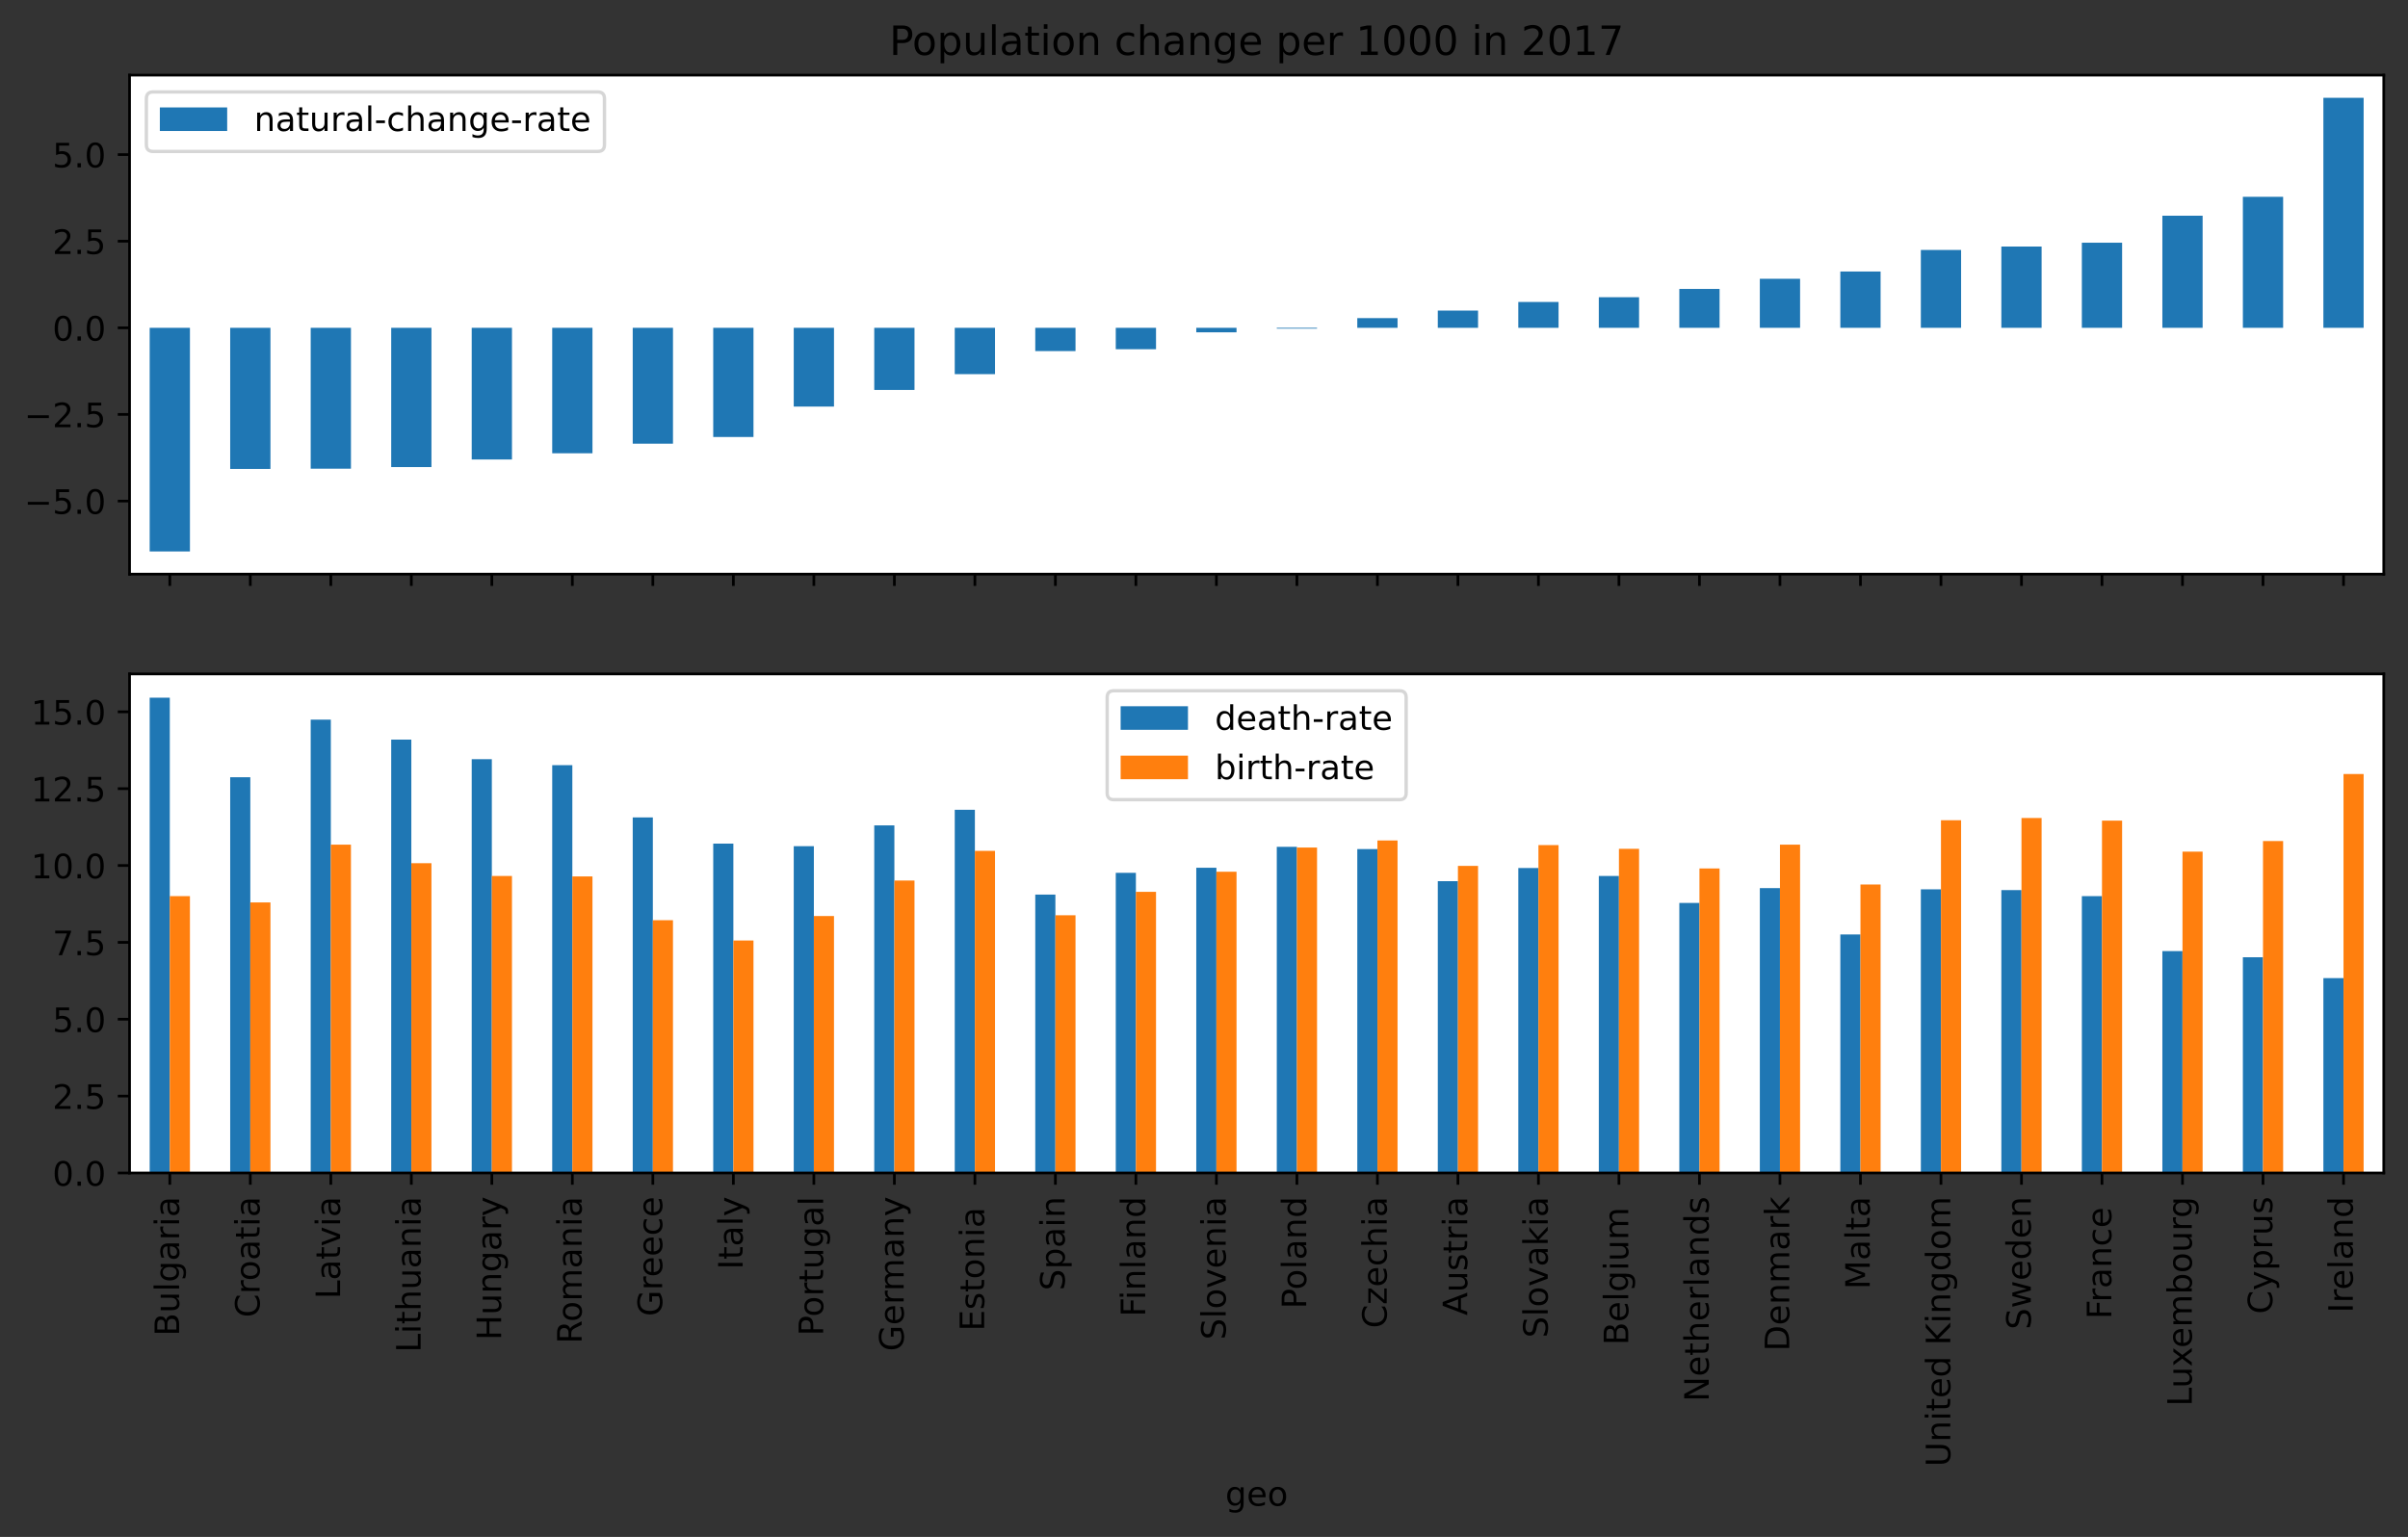 <?xml version="1.0" encoding="utf-8" standalone="no"?>
<!DOCTYPE svg PUBLIC "-//W3C//DTD SVG 1.1//EN"
  "http://www.w3.org/Graphics/SVG/1.1/DTD/svg11.dtd">
<!-- Created with matplotlib (https://matplotlib.org/) -->
<svg height="456.62pt" version="1.1" viewBox="0 0 715.283 456.62" width="715.283pt" xmlns="http://www.w3.org/2000/svg" xmlns:xlink="http://www.w3.org/1999/xlink">
 <rect x="0" y="0" width="715.283" height="456.62" fill="#333333" stroke="none"/>
 <defs>
  <style type="text/css">*{stroke-linecap:butt;stroke-linejoin:round;}</style>
 </defs>
 <g id="figure_1">
  <g id="patch_1">
   <path d="M 0 456.62 
L 715.283 456.62 
L 715.283 -0 
L 0 -0 
z
" style="fill:none;"/>
  </g>
  <g id="axes_1">
   <g id="patch_2">
    <path d="M 38.483 170.573 
L 708.083 170.573 
L 708.083 22.318 
L 38.483 22.318 
z
" style="fill:#ffffff;"/>
   </g>
   <g id="patch_3">
    <path clip-path="url(#p903a6dfa67)" d="M 44.461 97.393 
L 56.419 97.393 
L 56.419 163.834 
L 44.461 163.834 
z
" style="fill:#1f77b4;"/>
   </g>
   <g id="patch_4">
    <path clip-path="url(#p903a6dfa67)" d="M 68.376 97.393 
L 80.333 97.393 
L 80.333 139.324 
L 68.376 139.324 
z
" style="fill:#1f77b4;"/>
   </g>
   <g id="patch_5">
    <path clip-path="url(#p903a6dfa67)" d="M 92.29 97.393 
L 104.247 97.393 
L 104.247 139.249 
L 92.29 139.249 
z
" style="fill:#1f77b4;"/>
   </g>
   <g id="patch_6">
    <path clip-path="url(#p903a6dfa67)" d="M 116.204 97.393 
L 128.161 97.393 
L 128.161 138.767 
L 116.204 138.767 
z
" style="fill:#1f77b4;"/>
   </g>
   <g id="patch_7">
    <path clip-path="url(#p903a6dfa67)" d="M 140.119 97.393 
L 152.076 97.393 
L 152.076 136.512 
L 140.119 136.512 
z
" style="fill:#1f77b4;"/>
   </g>
   <g id="patch_8">
    <path clip-path="url(#p903a6dfa67)" d="M 164.033 97.393 
L 175.99 97.393 
L 175.99 134.665 
L 164.033 134.665 
z
" style="fill:#1f77b4;"/>
   </g>
   <g id="patch_9">
    <path clip-path="url(#p903a6dfa67)" d="M 187.947 97.393 
L 199.904 97.393 
L 199.904 131.816 
L 187.947 131.816 
z
" style="fill:#1f77b4;"/>
   </g>
   <g id="patch_10">
    <path clip-path="url(#p903a6dfa67)" d="M 211.861 97.393 
L 223.819 97.393 
L 223.819 129.83 
L 211.861 129.83 
z
" style="fill:#1f77b4;"/>
   </g>
   <g id="patch_11">
    <path clip-path="url(#p903a6dfa67)" d="M 235.776 97.393 
L 247.733 97.393 
L 247.733 120.791 
L 235.776 120.791 
z
" style="fill:#1f77b4;"/>
   </g>
   <g id="patch_12">
    <path clip-path="url(#p903a6dfa67)" d="M 259.69 97.393 
L 271.647 97.393 
L 271.647 115.856 
L 259.69 115.856 
z
" style="fill:#1f77b4;"/>
   </g>
   <g id="patch_13">
    <path clip-path="url(#p903a6dfa67)" d="M 283.604 97.393 
L 295.561 97.393 
L 295.561 111.157 
L 283.604 111.157 
z
" style="fill:#1f77b4;"/>
   </g>
   <g id="patch_14">
    <path clip-path="url(#p903a6dfa67)" d="M 307.519 97.393 
L 319.476 97.393 
L 319.476 104.307 
L 307.519 104.307 
z
" style="fill:#1f77b4;"/>
   </g>
   <g id="patch_15">
    <path clip-path="url(#p903a6dfa67)" d="M 331.433 97.393 
L 343.39 97.393 
L 343.39 103.755 
L 331.433 103.755 
z
" style="fill:#1f77b4;"/>
   </g>
   <g id="patch_16">
    <path clip-path="url(#p903a6dfa67)" d="M 355.347 97.393 
L 367.304 97.393 
L 367.304 98.729 
L 355.347 98.729 
z
" style="fill:#1f77b4;"/>
   </g>
   <g id="patch_17">
    <path clip-path="url(#p903a6dfa67)" d="M 379.261 97.393 
L 391.219 97.393 
L 391.219 97.629 
L 379.261 97.629 
z
" style="fill:#1f77b4;"/>
   </g>
   <g id="patch_18">
    <path clip-path="url(#p903a6dfa67)" d="M 403.176 97.393 
L 415.133 97.393 
L 415.133 94.511 
L 403.176 94.511 
z
" style="fill:#1f77b4;"/>
   </g>
   <g id="patch_19">
    <path clip-path="url(#p903a6dfa67)" d="M 427.09 97.393 
L 439.047 97.393 
L 439.047 92.274 
L 427.09 92.274 
z
" style="fill:#1f77b4;"/>
   </g>
   <g id="patch_20">
    <path clip-path="url(#p903a6dfa67)" d="M 451.004 97.393 
L 462.961 97.393 
L 462.961 89.713 
L 451.004 89.713 
z
" style="fill:#1f77b4;"/>
   </g>
   <g id="patch_21">
    <path clip-path="url(#p903a6dfa67)" d="M 474.919 97.393 
L 486.876 97.393 
L 486.876 88.303 
L 474.919 88.303 
z
" style="fill:#1f77b4;"/>
   </g>
   <g id="patch_22">
    <path clip-path="url(#p903a6dfa67)" d="M 498.833 97.393 
L 510.79 97.393 
L 510.79 85.839 
L 498.833 85.839 
z
" style="fill:#1f77b4;"/>
   </g>
   <g id="patch_23">
    <path clip-path="url(#p903a6dfa67)" d="M 522.747 97.393 
L 534.704 97.393 
L 534.704 82.824 
L 522.747 82.824 
z
" style="fill:#1f77b4;"/>
   </g>
   <g id="patch_24">
    <path clip-path="url(#p903a6dfa67)" d="M 546.661 97.393 
L 558.619 97.393 
L 558.619 80.665 
L 546.661 80.665 
z
" style="fill:#1f77b4;"/>
   </g>
   <g id="patch_25">
    <path clip-path="url(#p903a6dfa67)" d="M 570.576 97.393 
L 582.533 97.393 
L 582.533 74.262 
L 570.576 74.262 
z
" style="fill:#1f77b4;"/>
   </g>
   <g id="patch_26">
    <path clip-path="url(#p903a6dfa67)" d="M 594.49 97.393 
L 606.447 97.393 
L 606.447 73.248 
L 594.49 73.248 
z
" style="fill:#1f77b4;"/>
   </g>
   <g id="patch_27">
    <path clip-path="url(#p903a6dfa67)" d="M 618.404 97.393 
L 630.361 97.393 
L 630.361 72.107 
L 618.404 72.107 
z
" style="fill:#1f77b4;"/>
   </g>
   <g id="patch_28">
    <path clip-path="url(#p903a6dfa67)" d="M 642.319 97.393 
L 654.276 97.393 
L 654.276 64.088 
L 642.319 64.088 
z
" style="fill:#1f77b4;"/>
   </g>
   <g id="patch_29">
    <path clip-path="url(#p903a6dfa67)" d="M 666.233 97.393 
L 678.19 97.393 
L 678.19 58.471 
L 666.233 58.471 
z
" style="fill:#1f77b4;"/>
   </g>
   <g id="patch_30">
    <path clip-path="url(#p903a6dfa67)" d="M 690.147 97.393 
L 702.104 97.393 
L 702.104 29.057 
L 690.147 29.057 
z
" style="fill:#1f77b4;"/>
   </g>
   <g id="matplotlib.axis_1">
    <g id="xtick_1">
     <g id="line2d_1">
      <defs>
       <path d="M 0 0 
L 0 3.5 
" id="m59dd927ea3" style="stroke:#000000;stroke-width:0.8;"/>
      </defs>
      <g>
       <use style="stroke:#000000;stroke-width:0.8;" x="50.44" xlink:href="#m59dd927ea3" y="170.573"/>
      </g>
     </g>
    </g>
    <g id="xtick_2">
     <g id="line2d_2">
      <g>
       <use style="stroke:#000000;stroke-width:0.8;" x="74.354" xlink:href="#m59dd927ea3" y="170.573"/>
      </g>
     </g>
    </g>
    <g id="xtick_3">
     <g id="line2d_3">
      <g>
       <use style="stroke:#000000;stroke-width:0.8;" x="98.269" xlink:href="#m59dd927ea3" y="170.573"/>
      </g>
     </g>
    </g>
    <g id="xtick_4">
     <g id="line2d_4">
      <g>
       <use style="stroke:#000000;stroke-width:0.8;" x="122.183" xlink:href="#m59dd927ea3" y="170.573"/>
      </g>
     </g>
    </g>
    <g id="xtick_5">
     <g id="line2d_5">
      <g>
       <use style="stroke:#000000;stroke-width:0.8;" x="146.097" xlink:href="#m59dd927ea3" y="170.573"/>
      </g>
     </g>
    </g>
    <g id="xtick_6">
     <g id="line2d_6">
      <g>
       <use style="stroke:#000000;stroke-width:0.8;" x="170.011" xlink:href="#m59dd927ea3" y="170.573"/>
      </g>
     </g>
    </g>
    <g id="xtick_7">
     <g id="line2d_7">
      <g>
       <use style="stroke:#000000;stroke-width:0.8;" x="193.926" xlink:href="#m59dd927ea3" y="170.573"/>
      </g>
     </g>
    </g>
    <g id="xtick_8">
     <g id="line2d_8">
      <g>
       <use style="stroke:#000000;stroke-width:0.8;" x="217.84" xlink:href="#m59dd927ea3" y="170.573"/>
      </g>
     </g>
    </g>
    <g id="xtick_9">
     <g id="line2d_9">
      <g>
       <use style="stroke:#000000;stroke-width:0.8;" x="241.754" xlink:href="#m59dd927ea3" y="170.573"/>
      </g>
     </g>
    </g>
    <g id="xtick_10">
     <g id="line2d_10">
      <g>
       <use style="stroke:#000000;stroke-width:0.8;" x="265.669" xlink:href="#m59dd927ea3" y="170.573"/>
      </g>
     </g>
    </g>
    <g id="xtick_11">
     <g id="line2d_11">
      <g>
       <use style="stroke:#000000;stroke-width:0.8;" x="289.583" xlink:href="#m59dd927ea3" y="170.573"/>
      </g>
     </g>
    </g>
    <g id="xtick_12">
     <g id="line2d_12">
      <g>
       <use style="stroke:#000000;stroke-width:0.8;" x="313.497" xlink:href="#m59dd927ea3" y="170.573"/>
      </g>
     </g>
    </g>
    <g id="xtick_13">
     <g id="line2d_13">
      <g>
       <use style="stroke:#000000;stroke-width:0.8;" x="337.411" xlink:href="#m59dd927ea3" y="170.573"/>
      </g>
     </g>
    </g>
    <g id="xtick_14">
     <g id="line2d_14">
      <g>
       <use style="stroke:#000000;stroke-width:0.8;" x="361.326" xlink:href="#m59dd927ea3" y="170.573"/>
      </g>
     </g>
    </g>
    <g id="xtick_15">
     <g id="line2d_15">
      <g>
       <use style="stroke:#000000;stroke-width:0.8;" x="385.24" xlink:href="#m59dd927ea3" y="170.573"/>
      </g>
     </g>
    </g>
    <g id="xtick_16">
     <g id="line2d_16">
      <g>
       <use style="stroke:#000000;stroke-width:0.8;" x="409.154" xlink:href="#m59dd927ea3" y="170.573"/>
      </g>
     </g>
    </g>
    <g id="xtick_17">
     <g id="line2d_17">
      <g>
       <use style="stroke:#000000;stroke-width:0.8;" x="433.069" xlink:href="#m59dd927ea3" y="170.573"/>
      </g>
     </g>
    </g>
    <g id="xtick_18">
     <g id="line2d_18">
      <g>
       <use style="stroke:#000000;stroke-width:0.8;" x="456.983" xlink:href="#m59dd927ea3" y="170.573"/>
      </g>
     </g>
    </g>
    <g id="xtick_19">
     <g id="line2d_19">
      <g>
       <use style="stroke:#000000;stroke-width:0.8;" x="480.897" xlink:href="#m59dd927ea3" y="170.573"/>
      </g>
     </g>
    </g>
    <g id="xtick_20">
     <g id="line2d_20">
      <g>
       <use style="stroke:#000000;stroke-width:0.8;" x="504.811" xlink:href="#m59dd927ea3" y="170.573"/>
      </g>
     </g>
    </g>
    <g id="xtick_21">
     <g id="line2d_21">
      <g>
       <use style="stroke:#000000;stroke-width:0.8;" x="528.726" xlink:href="#m59dd927ea3" y="170.573"/>
      </g>
     </g>
    </g>
    <g id="xtick_22">
     <g id="line2d_22">
      <g>
       <use style="stroke:#000000;stroke-width:0.8;" x="552.64" xlink:href="#m59dd927ea3" y="170.573"/>
      </g>
     </g>
    </g>
    <g id="xtick_23">
     <g id="line2d_23">
      <g>
       <use style="stroke:#000000;stroke-width:0.8;" x="576.554" xlink:href="#m59dd927ea3" y="170.573"/>
      </g>
     </g>
    </g>
    <g id="xtick_24">
     <g id="line2d_24">
      <g>
       <use style="stroke:#000000;stroke-width:0.8;" x="600.469" xlink:href="#m59dd927ea3" y="170.573"/>
      </g>
     </g>
    </g>
    <g id="xtick_25">
     <g id="line2d_25">
      <g>
       <use style="stroke:#000000;stroke-width:0.8;" x="624.383" xlink:href="#m59dd927ea3" y="170.573"/>
      </g>
     </g>
    </g>
    <g id="xtick_26">
     <g id="line2d_26">
      <g>
       <use style="stroke:#000000;stroke-width:0.8;" x="648.297" xlink:href="#m59dd927ea3" y="170.573"/>
      </g>
     </g>
    </g>
    <g id="xtick_27">
     <g id="line2d_27">
      <g>
       <use style="stroke:#000000;stroke-width:0.8;" x="672.211" xlink:href="#m59dd927ea3" y="170.573"/>
      </g>
     </g>
    </g>
    <g id="xtick_28">
     <g id="line2d_28">
      <g>
       <use style="stroke:#000000;stroke-width:0.8;" x="696.126" xlink:href="#m59dd927ea3" y="170.573"/>
      </g>
     </g>
    </g>
   </g>
   <g id="matplotlib.axis_2">
    <g id="ytick_1">
     <g id="line2d_29">
      <defs>
       <path d="M 0 0 
L -3.5 0 
" id="ma67fb778fc" style="stroke:#000000;stroke-width:0.8;"/>
      </defs>
      <g>
       <use style="stroke:#000000;stroke-width:0.8;" x="38.483" xlink:href="#ma67fb778fc" y="148.865"/>
      </g>
     </g>
     <g id="text_1">
      <!-- −5.0 -->
      <g transform="translate(7.2 152.664)scale(0.1 -0.1)">
       <defs>
        <path d="M 10.594 35.5 
L 73.188 35.5 
L 73.188 27.203 
L 10.594 27.203 
z
" id="DejaVuSans-8722"/>
        <path d="M 10.797 72.906 
L 49.516 72.906 
L 49.516 64.594 
L 19.828 64.594 
L 19.828 46.734 
Q 21.969 47.469 24.109 47.828 
Q 26.266 48.188 28.422 48.188 
Q 40.625 48.188 47.75 41.5 
Q 54.891 34.812 54.891 23.391 
Q 54.891 11.625 47.562 5.094 
Q 40.234 -1.422 26.906 -1.422 
Q 22.312 -1.422 17.547 -0.641 
Q 12.797 0.141 7.719 1.703 
L 7.719 11.625 
Q 12.109 9.234 16.797 8.062 
Q 21.484 6.891 26.703 6.891 
Q 35.156 6.891 40.078 11.328 
Q 45.016 15.766 45.016 23.391 
Q 45.016 31 40.078 35.438 
Q 35.156 39.891 26.703 39.891 
Q 22.75 39.891 18.812 39.016 
Q 14.891 38.141 10.797 36.281 
z
" id="DejaVuSans-53"/>
        <path d="M 10.688 12.406 
L 21 12.406 
L 21 0 
L 10.688 0 
z
" id="DejaVuSans-46"/>
        <path d="M 31.781 66.406 
Q 24.172 66.406 20.328 58.906 
Q 16.5 51.422 16.5 36.375 
Q 16.5 21.391 20.328 13.891 
Q 24.172 6.391 31.781 6.391 
Q 39.453 6.391 43.281 13.891 
Q 47.125 21.391 47.125 36.375 
Q 47.125 51.422 43.281 58.906 
Q 39.453 66.406 31.781 66.406 
z
M 31.781 74.219 
Q 44.047 74.219 50.516 64.516 
Q 56.984 54.828 56.984 36.375 
Q 56.984 17.969 50.516 8.266 
Q 44.047 -1.422 31.781 -1.422 
Q 19.531 -1.422 13.062 8.266 
Q 6.594 17.969 6.594 36.375 
Q 6.594 54.828 13.062 64.516 
Q 19.531 74.219 31.781 74.219 
z
" id="DejaVuSans-48"/>
       </defs>
       <use xlink:href="#DejaVuSans-8722"/>
       <use x="83.789" xlink:href="#DejaVuSans-53"/>
       <use x="147.412" xlink:href="#DejaVuSans-46"/>
       <use x="179.199" xlink:href="#DejaVuSans-48"/>
      </g>
     </g>
    </g>
    <g id="ytick_2">
     <g id="line2d_30">
      <g>
       <use style="stroke:#000000;stroke-width:0.8;" x="38.483" xlink:href="#ma67fb778fc" y="123.129"/>
      </g>
     </g>
     <g id="text_2">
      <!-- −2.5 -->
      <g transform="translate(7.2 126.928)scale(0.1 -0.1)">
       <defs>
        <path d="M 19.188 8.297 
L 53.609 8.297 
L 53.609 0 
L 7.328 0 
L 7.328 8.297 
Q 12.938 14.109 22.625 23.891 
Q 32.328 33.688 34.812 36.531 
Q 39.547 41.844 41.422 45.531 
Q 43.312 49.219 43.312 52.781 
Q 43.312 58.594 39.234 62.25 
Q 35.156 65.922 28.609 65.922 
Q 23.969 65.922 18.812 64.312 
Q 13.672 62.703 7.812 59.422 
L 7.812 69.391 
Q 13.766 71.781 18.938 73 
Q 24.125 74.219 28.422 74.219 
Q 39.75 74.219 46.484 68.547 
Q 53.219 62.891 53.219 53.422 
Q 53.219 48.922 51.531 44.891 
Q 49.859 40.875 45.406 35.406 
Q 44.188 33.984 37.641 27.219 
Q 31.109 20.453 19.188 8.297 
z
" id="DejaVuSans-50"/>
       </defs>
       <use xlink:href="#DejaVuSans-8722"/>
       <use x="83.789" xlink:href="#DejaVuSans-50"/>
       <use x="147.412" xlink:href="#DejaVuSans-46"/>
       <use x="179.199" xlink:href="#DejaVuSans-53"/>
      </g>
     </g>
    </g>
    <g id="ytick_3">
     <g id="line2d_31">
      <g>
       <use style="stroke:#000000;stroke-width:0.8;" x="38.483" xlink:href="#ma67fb778fc" y="97.393"/>
      </g>
     </g>
     <g id="text_3">
      <!-- 0.0 -->
      <g transform="translate(15.58 101.193)scale(0.1 -0.1)">
       <use xlink:href="#DejaVuSans-48"/>
       <use x="63.623" xlink:href="#DejaVuSans-46"/>
       <use x="95.41" xlink:href="#DejaVuSans-48"/>
      </g>
     </g>
    </g>
    <g id="ytick_4">
     <g id="line2d_32">
      <g>
       <use style="stroke:#000000;stroke-width:0.8;" x="38.483" xlink:href="#ma67fb778fc" y="71.658"/>
      </g>
     </g>
     <g id="text_4">
      <!-- 2.5 -->
      <g transform="translate(15.58 75.457)scale(0.1 -0.1)">
       <use xlink:href="#DejaVuSans-50"/>
       <use x="63.623" xlink:href="#DejaVuSans-46"/>
       <use x="95.41" xlink:href="#DejaVuSans-53"/>
      </g>
     </g>
    </g>
    <g id="ytick_5">
     <g id="line2d_33">
      <g>
       <use style="stroke:#000000;stroke-width:0.8;" x="38.483" xlink:href="#ma67fb778fc" y="45.922"/>
      </g>
     </g>
     <g id="text_5">
      <!-- 5.0 -->
      <g transform="translate(15.58 49.721)scale(0.1 -0.1)">
       <use xlink:href="#DejaVuSans-53"/>
       <use x="63.623" xlink:href="#DejaVuSans-46"/>
       <use x="95.41" xlink:href="#DejaVuSans-48"/>
      </g>
     </g>
    </g>
   </g>
   <g id="patch_31">
    <path d="M 38.483 170.573 
L 38.483 22.318 
" style="fill:none;stroke:#000000;stroke-linecap:square;stroke-linejoin:miter;stroke-width:0.8;"/>
   </g>
   <g id="patch_32">
    <path d="M 708.083 170.573 
L 708.083 22.318 
" style="fill:none;stroke:#000000;stroke-linecap:square;stroke-linejoin:miter;stroke-width:0.8;"/>
   </g>
   <g id="patch_33">
    <path d="M 38.483 170.573 
L 708.083 170.573 
" style="fill:none;stroke:#000000;stroke-linecap:square;stroke-linejoin:miter;stroke-width:0.8;"/>
   </g>
   <g id="patch_34">
    <path d="M 38.483 22.318 
L 708.083 22.318 
" style="fill:none;stroke:#000000;stroke-linecap:square;stroke-linejoin:miter;stroke-width:0.8;"/>
   </g>
   <g id="text_6">
    <!-- Population change per 1000 in 2017 -->
    <g transform="translate(264.17 16.318)scale(0.12 -0.12)">
     <defs>
      <path d="M 19.672 64.797 
L 19.672 37.406 
L 32.078 37.406 
Q 38.969 37.406 42.719 40.969 
Q 46.484 44.531 46.484 51.125 
Q 46.484 57.672 42.719 61.234 
Q 38.969 64.797 32.078 64.797 
z
M 9.812 72.906 
L 32.078 72.906 
Q 44.344 72.906 50.609 67.359 
Q 56.891 61.812 56.891 51.125 
Q 56.891 40.328 50.609 34.812 
Q 44.344 29.297 32.078 29.297 
L 19.672 29.297 
L 19.672 0 
L 9.812 0 
z
" id="DejaVuSans-80"/>
      <path d="M 30.609 48.391 
Q 23.391 48.391 19.188 42.75 
Q 14.984 37.109 14.984 27.297 
Q 14.984 17.484 19.156 11.844 
Q 23.344 6.203 30.609 6.203 
Q 37.797 6.203 41.984 11.859 
Q 46.188 17.531 46.188 27.297 
Q 46.188 37.016 41.984 42.703 
Q 37.797 48.391 30.609 48.391 
z
M 30.609 56 
Q 42.328 56 49.016 48.375 
Q 55.719 40.766 55.719 27.297 
Q 55.719 13.875 49.016 6.219 
Q 42.328 -1.422 30.609 -1.422 
Q 18.844 -1.422 12.172 6.219 
Q 5.516 13.875 5.516 27.297 
Q 5.516 40.766 12.172 48.375 
Q 18.844 56 30.609 56 
z
" id="DejaVuSans-111"/>
      <path d="M 18.109 8.203 
L 18.109 -20.797 
L 9.078 -20.797 
L 9.078 54.688 
L 18.109 54.688 
L 18.109 46.391 
Q 20.953 51.266 25.266 53.625 
Q 29.594 56 35.594 56 
Q 45.562 56 51.781 48.094 
Q 58.016 40.188 58.016 27.297 
Q 58.016 14.406 51.781 6.484 
Q 45.562 -1.422 35.594 -1.422 
Q 29.594 -1.422 25.266 0.953 
Q 20.953 3.328 18.109 8.203 
z
M 48.688 27.297 
Q 48.688 37.203 44.609 42.844 
Q 40.531 48.484 33.406 48.484 
Q 26.266 48.484 22.188 42.844 
Q 18.109 37.203 18.109 27.297 
Q 18.109 17.391 22.188 11.75 
Q 26.266 6.109 33.406 6.109 
Q 40.531 6.109 44.609 11.75 
Q 48.688 17.391 48.688 27.297 
z
" id="DejaVuSans-112"/>
      <path d="M 8.5 21.578 
L 8.5 54.688 
L 17.484 54.688 
L 17.484 21.922 
Q 17.484 14.156 20.5 10.266 
Q 23.531 6.391 29.594 6.391 
Q 36.859 6.391 41.078 11.031 
Q 45.312 15.672 45.312 23.688 
L 45.312 54.688 
L 54.297 54.688 
L 54.297 0 
L 45.312 0 
L 45.312 8.406 
Q 42.047 3.422 37.719 1 
Q 33.406 -1.422 27.688 -1.422 
Q 18.266 -1.422 13.375 4.438 
Q 8.5 10.297 8.5 21.578 
z
M 31.109 56 
z
" id="DejaVuSans-117"/>
      <path d="M 9.422 75.984 
L 18.406 75.984 
L 18.406 0 
L 9.422 0 
z
" id="DejaVuSans-108"/>
      <path d="M 34.281 27.484 
Q 23.391 27.484 19.188 25 
Q 14.984 22.516 14.984 16.5 
Q 14.984 11.719 18.141 8.906 
Q 21.297 6.109 26.703 6.109 
Q 34.188 6.109 38.703 11.406 
Q 43.219 16.703 43.219 25.484 
L 43.219 27.484 
z
M 52.203 31.203 
L 52.203 0 
L 43.219 0 
L 43.219 8.297 
Q 40.141 3.328 35.547 0.953 
Q 30.953 -1.422 24.312 -1.422 
Q 15.922 -1.422 10.953 3.297 
Q 6 8.016 6 15.922 
Q 6 25.141 12.172 29.828 
Q 18.359 34.516 30.609 34.516 
L 43.219 34.516 
L 43.219 35.406 
Q 43.219 41.609 39.141 45 
Q 35.062 48.391 27.688 48.391 
Q 23 48.391 18.547 47.266 
Q 14.109 46.141 10.016 43.891 
L 10.016 52.203 
Q 14.938 54.109 19.578 55.047 
Q 24.219 56 28.609 56 
Q 40.484 56 46.344 49.844 
Q 52.203 43.703 52.203 31.203 
z
" id="DejaVuSans-97"/>
      <path d="M 18.312 70.219 
L 18.312 54.688 
L 36.812 54.688 
L 36.812 47.703 
L 18.312 47.703 
L 18.312 18.016 
Q 18.312 11.328 20.141 9.422 
Q 21.969 7.516 27.594 7.516 
L 36.812 7.516 
L 36.812 0 
L 27.594 0 
Q 17.188 0 13.234 3.875 
Q 9.281 7.766 9.281 18.016 
L 9.281 47.703 
L 2.688 47.703 
L 2.688 54.688 
L 9.281 54.688 
L 9.281 70.219 
z
" id="DejaVuSans-116"/>
      <path d="M 9.422 54.688 
L 18.406 54.688 
L 18.406 0 
L 9.422 0 
z
M 9.422 75.984 
L 18.406 75.984 
L 18.406 64.594 
L 9.422 64.594 
z
" id="DejaVuSans-105"/>
      <path d="M 54.891 33.016 
L 54.891 0 
L 45.906 0 
L 45.906 32.719 
Q 45.906 40.484 42.875 44.328 
Q 39.844 48.188 33.797 48.188 
Q 26.516 48.188 22.312 43.547 
Q 18.109 38.922 18.109 30.906 
L 18.109 0 
L 9.078 0 
L 9.078 54.688 
L 18.109 54.688 
L 18.109 46.188 
Q 21.344 51.125 25.703 53.562 
Q 30.078 56 35.797 56 
Q 45.219 56 50.047 50.172 
Q 54.891 44.344 54.891 33.016 
z
" id="DejaVuSans-110"/>
      <path id="DejaVuSans-32"/>
      <path d="M 48.781 52.594 
L 48.781 44.188 
Q 44.969 46.297 41.141 47.344 
Q 37.312 48.391 33.406 48.391 
Q 24.656 48.391 19.812 42.844 
Q 14.984 37.312 14.984 27.297 
Q 14.984 17.281 19.812 11.734 
Q 24.656 6.203 33.406 6.203 
Q 37.312 6.203 41.141 7.25 
Q 44.969 8.297 48.781 10.406 
L 48.781 2.094 
Q 45.016 0.344 40.984 -0.531 
Q 36.969 -1.422 32.422 -1.422 
Q 20.062 -1.422 12.781 6.344 
Q 5.516 14.109 5.516 27.297 
Q 5.516 40.672 12.859 48.328 
Q 20.219 56 33.016 56 
Q 37.156 56 41.109 55.141 
Q 45.062 54.297 48.781 52.594 
z
" id="DejaVuSans-99"/>
      <path d="M 54.891 33.016 
L 54.891 0 
L 45.906 0 
L 45.906 32.719 
Q 45.906 40.484 42.875 44.328 
Q 39.844 48.188 33.797 48.188 
Q 26.516 48.188 22.312 43.547 
Q 18.109 38.922 18.109 30.906 
L 18.109 0 
L 9.078 0 
L 9.078 75.984 
L 18.109 75.984 
L 18.109 46.188 
Q 21.344 51.125 25.703 53.562 
Q 30.078 56 35.797 56 
Q 45.219 56 50.047 50.172 
Q 54.891 44.344 54.891 33.016 
z
" id="DejaVuSans-104"/>
      <path d="M 45.406 27.984 
Q 45.406 37.75 41.375 43.109 
Q 37.359 48.484 30.078 48.484 
Q 22.859 48.484 18.828 43.109 
Q 14.797 37.75 14.797 27.984 
Q 14.797 18.266 18.828 12.891 
Q 22.859 7.516 30.078 7.516 
Q 37.359 7.516 41.375 12.891 
Q 45.406 18.266 45.406 27.984 
z
M 54.391 6.781 
Q 54.391 -7.172 48.188 -13.984 
Q 42 -20.797 29.203 -20.797 
Q 24.469 -20.797 20.266 -20.094 
Q 16.062 -19.391 12.109 -17.922 
L 12.109 -9.188 
Q 16.062 -11.328 19.922 -12.344 
Q 23.781 -13.375 27.781 -13.375 
Q 36.625 -13.375 41.016 -8.766 
Q 45.406 -4.156 45.406 5.172 
L 45.406 9.625 
Q 42.625 4.781 38.281 2.391 
Q 33.938 0 27.875 0 
Q 17.828 0 11.672 7.656 
Q 5.516 15.328 5.516 27.984 
Q 5.516 40.672 11.672 48.328 
Q 17.828 56 27.875 56 
Q 33.938 56 38.281 53.609 
Q 42.625 51.219 45.406 46.391 
L 45.406 54.688 
L 54.391 54.688 
z
" id="DejaVuSans-103"/>
      <path d="M 56.203 29.594 
L 56.203 25.203 
L 14.891 25.203 
Q 15.484 15.922 20.484 11.062 
Q 25.484 6.203 34.422 6.203 
Q 39.594 6.203 44.453 7.469 
Q 49.312 8.734 54.109 11.281 
L 54.109 2.781 
Q 49.266 0.734 44.188 -0.344 
Q 39.109 -1.422 33.891 -1.422 
Q 20.797 -1.422 13.156 6.188 
Q 5.516 13.812 5.516 26.812 
Q 5.516 40.234 12.766 48.109 
Q 20.016 56 32.328 56 
Q 43.359 56 49.781 48.891 
Q 56.203 41.797 56.203 29.594 
z
M 47.219 32.234 
Q 47.125 39.594 43.094 43.984 
Q 39.062 48.391 32.422 48.391 
Q 24.906 48.391 20.391 44.141 
Q 15.875 39.891 15.188 32.172 
z
" id="DejaVuSans-101"/>
      <path d="M 41.109 46.297 
Q 39.594 47.172 37.812 47.578 
Q 36.031 48 33.891 48 
Q 26.266 48 22.188 43.047 
Q 18.109 38.094 18.109 28.812 
L 18.109 0 
L 9.078 0 
L 9.078 54.688 
L 18.109 54.688 
L 18.109 46.188 
Q 20.953 51.172 25.484 53.578 
Q 30.031 56 36.531 56 
Q 37.453 56 38.578 55.875 
Q 39.703 55.766 41.062 55.516 
z
" id="DejaVuSans-114"/>
      <path d="M 12.406 8.297 
L 28.516 8.297 
L 28.516 63.922 
L 10.984 60.406 
L 10.984 69.391 
L 28.422 72.906 
L 38.281 72.906 
L 38.281 8.297 
L 54.391 8.297 
L 54.391 0 
L 12.406 0 
z
" id="DejaVuSans-49"/>
      <path d="M 8.203 72.906 
L 55.078 72.906 
L 55.078 68.703 
L 28.609 0 
L 18.312 0 
L 43.219 64.594 
L 8.203 64.594 
z
" id="DejaVuSans-55"/>
     </defs>
     <use xlink:href="#DejaVuSans-80"/>
     <use x="56.678" xlink:href="#DejaVuSans-111"/>
     <use x="117.859" xlink:href="#DejaVuSans-112"/>
     <use x="181.336" xlink:href="#DejaVuSans-117"/>
     <use x="244.715" xlink:href="#DejaVuSans-108"/>
     <use x="272.498" xlink:href="#DejaVuSans-97"/>
     <use x="333.777" xlink:href="#DejaVuSans-116"/>
     <use x="372.986" xlink:href="#DejaVuSans-105"/>
     <use x="400.77" xlink:href="#DejaVuSans-111"/>
     <use x="461.951" xlink:href="#DejaVuSans-110"/>
     <use x="525.33" xlink:href="#DejaVuSans-32"/>
     <use x="557.117" xlink:href="#DejaVuSans-99"/>
     <use x="612.098" xlink:href="#DejaVuSans-104"/>
     <use x="675.477" xlink:href="#DejaVuSans-97"/>
     <use x="736.756" xlink:href="#DejaVuSans-110"/>
     <use x="800.135" xlink:href="#DejaVuSans-103"/>
     <use x="863.611" xlink:href="#DejaVuSans-101"/>
     <use x="925.135" xlink:href="#DejaVuSans-32"/>
     <use x="956.922" xlink:href="#DejaVuSans-112"/>
     <use x="1020.398" xlink:href="#DejaVuSans-101"/>
     <use x="1081.922" xlink:href="#DejaVuSans-114"/>
     <use x="1123.035" xlink:href="#DejaVuSans-32"/>
     <use x="1154.822" xlink:href="#DejaVuSans-49"/>
     <use x="1218.445" xlink:href="#DejaVuSans-48"/>
     <use x="1282.068" xlink:href="#DejaVuSans-48"/>
     <use x="1345.691" xlink:href="#DejaVuSans-48"/>
     <use x="1409.314" xlink:href="#DejaVuSans-32"/>
     <use x="1441.102" xlink:href="#DejaVuSans-105"/>
     <use x="1468.885" xlink:href="#DejaVuSans-110"/>
     <use x="1532.264" xlink:href="#DejaVuSans-32"/>
     <use x="1564.051" xlink:href="#DejaVuSans-50"/>
     <use x="1627.674" xlink:href="#DejaVuSans-48"/>
     <use x="1691.297" xlink:href="#DejaVuSans-49"/>
     <use x="1754.92" xlink:href="#DejaVuSans-55"/>
    </g>
   </g>
   <g id="legend_1">
    <g id="patch_35">
     <path d="M 45.483 44.996 
L 177.555 44.996 
Q 179.555 44.996 179.555 42.996 
L 179.555 29.318 
Q 179.555 27.318 177.555 27.318 
L 45.483 27.318 
Q 43.483 27.318 43.483 29.318 
L 43.483 42.996 
Q 43.483 44.996 45.483 44.996 
z
" style="fill:#ffffff;opacity:0.8;stroke:#cccccc;stroke-linejoin:miter;"/>
    </g>
    <g id="patch_36">
     <path d="M 47.483 38.917 
L 67.483 38.917 
L 67.483 31.917 
L 47.483 31.917 
z
" style="fill:#1f77b4;"/>
    </g>
    <g id="text_7">
     <!-- natural-change-rate -->
     <g transform="translate(75.483 38.917)scale(0.1 -0.1)">
      <defs>
       <path d="M 4.891 31.391 
L 31.203 31.391 
L 31.203 23.391 
L 4.891 23.391 
z
" id="DejaVuSans-45"/>
      </defs>
      <use xlink:href="#DejaVuSans-110"/>
      <use x="63.379" xlink:href="#DejaVuSans-97"/>
      <use x="124.658" xlink:href="#DejaVuSans-116"/>
      <use x="163.867" xlink:href="#DejaVuSans-117"/>
      <use x="227.246" xlink:href="#DejaVuSans-114"/>
      <use x="268.359" xlink:href="#DejaVuSans-97"/>
      <use x="329.639" xlink:href="#DejaVuSans-108"/>
      <use x="357.422" xlink:href="#DejaVuSans-45"/>
      <use x="393.506" xlink:href="#DejaVuSans-99"/>
      <use x="448.486" xlink:href="#DejaVuSans-104"/>
      <use x="511.865" xlink:href="#DejaVuSans-97"/>
      <use x="573.145" xlink:href="#DejaVuSans-110"/>
      <use x="636.523" xlink:href="#DejaVuSans-103"/>
      <use x="700" xlink:href="#DejaVuSans-101"/>
      <use x="761.523" xlink:href="#DejaVuSans-45"/>
      <use x="797.607" xlink:href="#DejaVuSans-114"/>
      <use x="838.721" xlink:href="#DejaVuSans-97"/>
      <use x="900" xlink:href="#DejaVuSans-116"/>
      <use x="939.209" xlink:href="#DejaVuSans-101"/>
     </g>
    </g>
   </g>
  </g>
  <g id="axes_2">
   <g id="patch_37">
    <path d="M 38.483 348.478 
L 708.083 348.478 
L 708.083 200.224 
L 38.483 200.224 
z
" style="fill:#ffffff;"/>
   </g>
   <g id="patch_38">
    <path clip-path="url(#p8aa28ef87b)" d="M 44.461 348.478 
L 50.44 348.478 
L 50.44 207.283 
L 44.461 207.283 
z
" style="fill:#1f77b4;"/>
   </g>
   <g id="patch_39">
    <path clip-path="url(#p8aa28ef87b)" d="M 68.376 348.478 
L 74.354 348.478 
L 74.354 230.907 
L 68.376 230.907 
z
" style="fill:#1f77b4;"/>
   </g>
   <g id="patch_40">
    <path clip-path="url(#p8aa28ef87b)" d="M 92.29 348.478 
L 98.269 348.478 
L 98.269 213.797 
L 92.29 213.797 
z
" style="fill:#1f77b4;"/>
   </g>
   <g id="patch_41">
    <path clip-path="url(#p8aa28ef87b)" d="M 116.204 348.478 
L 122.183 348.478 
L 122.183 219.743 
L 116.204 219.743 
z
" style="fill:#1f77b4;"/>
   </g>
   <g id="patch_42">
    <path clip-path="url(#p8aa28ef87b)" d="M 140.119 348.478 
L 146.097 348.478 
L 146.097 225.543 
L 140.119 225.543 
z
" style="fill:#1f77b4;"/>
   </g>
   <g id="patch_43">
    <path clip-path="url(#p8aa28ef87b)" d="M 164.033 348.478 
L 170.011 348.478 
L 170.011 227.318 
L 164.033 227.318 
z
" style="fill:#1f77b4;"/>
   </g>
   <g id="patch_44">
    <path clip-path="url(#p8aa28ef87b)" d="M 187.947 348.478 
L 193.926 348.478 
L 193.926 242.856 
L 187.947 242.856 
z
" style="fill:#1f77b4;"/>
   </g>
   <g id="patch_45">
    <path clip-path="url(#p8aa28ef87b)" d="M 211.861 348.478 
L 217.84 348.478 
L 217.84 250.639 
L 211.861 250.639 
z
" style="fill:#1f77b4;"/>
   </g>
   <g id="patch_46">
    <path clip-path="url(#p8aa28ef87b)" d="M 235.776 348.478 
L 241.754 348.478 
L 241.754 251.396 
L 235.776 251.396 
z
" style="fill:#1f77b4;"/>
   </g>
   <g id="patch_47">
    <path clip-path="url(#p8aa28ef87b)" d="M 259.69 348.478 
L 265.669 348.478 
L 265.669 245.217 
L 259.69 245.217 
z
" style="fill:#1f77b4;"/>
   </g>
   <g id="patch_48">
    <path clip-path="url(#p8aa28ef87b)" d="M 283.604 348.478 
L 289.583 348.478 
L 289.583 240.578 
L 283.604 240.578 
z
" style="fill:#1f77b4;"/>
   </g>
   <g id="patch_49">
    <path clip-path="url(#p8aa28ef87b)" d="M 307.519 348.478 
L 313.497 348.478 
L 313.497 265.783 
L 307.519 265.783 
z
" style="fill:#1f77b4;"/>
   </g>
   <g id="patch_50">
    <path clip-path="url(#p8aa28ef87b)" d="M 331.433 348.478 
L 337.411 348.478 
L 337.411 259.322 
L 331.433 259.322 
z
" style="fill:#1f77b4;"/>
   </g>
   <g id="patch_51">
    <path clip-path="url(#p8aa28ef87b)" d="M 355.347 348.478 
L 361.326 348.478 
L 361.326 257.809 
L 355.347 257.809 
z
" style="fill:#1f77b4;"/>
   </g>
   <g id="patch_52">
    <path clip-path="url(#p8aa28ef87b)" d="M 379.261 348.478 
L 385.24 348.478 
L 385.24 251.585 
L 379.261 251.585 
z
" style="fill:#1f77b4;"/>
   </g>
   <g id="patch_53">
    <path clip-path="url(#p8aa28ef87b)" d="M 403.176 348.478 
L 409.154 348.478 
L 409.154 252.264 
L 403.176 252.264 
z
" style="fill:#1f77b4;"/>
   </g>
   <g id="patch_54">
    <path clip-path="url(#p8aa28ef87b)" d="M 427.09 348.478 
L 433.069 348.478 
L 433.069 261.788 
L 427.09 261.788 
z
" style="fill:#1f77b4;"/>
   </g>
   <g id="patch_55">
    <path clip-path="url(#p8aa28ef87b)" d="M 451.004 348.478 
L 456.983 348.478 
L 456.983 257.884 
L 451.004 257.884 
z
" style="fill:#1f77b4;"/>
   </g>
   <g id="patch_56">
    <path clip-path="url(#p8aa28ef87b)" d="M 474.919 348.478 
L 480.897 348.478 
L 480.897 260.245 
L 474.919 260.245 
z
" style="fill:#1f77b4;"/>
   </g>
   <g id="patch_57">
    <path clip-path="url(#p8aa28ef87b)" d="M 498.833 348.478 
L 504.811 348.478 
L 504.811 268.261 
L 498.833 268.261 
z
" style="fill:#1f77b4;"/>
   </g>
   <g id="patch_58">
    <path clip-path="url(#p8aa28ef87b)" d="M 522.747 348.478 
L 528.726 348.478 
L 528.726 263.861 
L 522.747 263.861 
z
" style="fill:#1f77b4;"/>
   </g>
   <g id="patch_59">
    <path clip-path="url(#p8aa28ef87b)" d="M 546.661 348.478 
L 552.64 348.478 
L 552.64 277.622 
L 546.661 277.622 
z
" style="fill:#1f77b4;"/>
   </g>
   <g id="patch_60">
    <path clip-path="url(#p8aa28ef87b)" d="M 570.576 348.478 
L 576.554 348.478 
L 576.554 264.212 
L 570.576 264.212 
z
" style="fill:#1f77b4;"/>
   </g>
   <g id="patch_61">
    <path clip-path="url(#p8aa28ef87b)" d="M 594.49 348.478 
L 600.469 348.478 
L 600.469 264.437 
L 594.49 264.437 
z
" style="fill:#1f77b4;"/>
   </g>
   <g id="patch_62">
    <path clip-path="url(#p8aa28ef87b)" d="M 618.404 348.478 
L 624.383 348.478 
L 624.383 266.247 
L 618.404 266.247 
z
" style="fill:#1f77b4;"/>
   </g>
   <g id="patch_63">
    <path clip-path="url(#p8aa28ef87b)" d="M 642.319 348.478 
L 648.297 348.478 
L 648.297 282.561 
L 642.319 282.561 
z
" style="fill:#1f77b4;"/>
   </g>
   <g id="patch_64">
    <path clip-path="url(#p8aa28ef87b)" d="M 666.233 348.478 
L 672.211 348.478 
L 672.211 284.403 
L 666.233 284.403 
z
" style="fill:#1f77b4;"/>
   </g>
   <g id="patch_65">
    <path clip-path="url(#p8aa28ef87b)" d="M 690.147 348.478 
L 696.126 348.478 
L 696.126 290.591 
L 690.147 290.591 
z
" style="fill:#1f77b4;"/>
   </g>
   <g id="patch_66">
    <path clip-path="url(#p8aa28ef87b)" d="M 50.44 348.478 
L 56.419 348.478 
L 56.419 266.23 
L 50.44 266.23 
z
" style="fill:#ff7f0e;"/>
   </g>
   <g id="patch_67">
    <path clip-path="url(#p8aa28ef87b)" d="M 74.354 348.478 
L 80.333 348.478 
L 80.333 268.108 
L 74.354 268.108 
z
" style="fill:#ff7f0e;"/>
   </g>
   <g id="patch_68">
    <path clip-path="url(#p8aa28ef87b)" d="M 98.269 348.478 
L 104.247 348.478 
L 104.247 250.932 
L 98.269 250.932 
z
" style="fill:#ff7f0e;"/>
   </g>
   <g id="patch_69">
    <path clip-path="url(#p8aa28ef87b)" d="M 122.183 348.478 
L 128.161 348.478 
L 128.161 256.45 
L 122.183 256.45 
z
" style="fill:#ff7f0e;"/>
   </g>
   <g id="patch_70">
    <path clip-path="url(#p8aa28ef87b)" d="M 146.097 348.478 
L 152.076 348.478 
L 152.076 260.25 
L 146.097 260.25 
z
" style="fill:#ff7f0e;"/>
   </g>
   <g id="patch_71">
    <path clip-path="url(#p8aa28ef87b)" d="M 170.011 348.478 
L 175.99 348.478 
L 175.99 260.386 
L 170.011 260.386 
z
" style="fill:#ff7f0e;"/>
   </g>
   <g id="patch_72">
    <path clip-path="url(#p8aa28ef87b)" d="M 193.926 348.478 
L 199.904 348.478 
L 199.904 273.396 
L 193.926 273.396 
z
" style="fill:#ff7f0e;"/>
   </g>
   <g id="patch_73">
    <path clip-path="url(#p8aa28ef87b)" d="M 217.84 348.478 
L 223.819 348.478 
L 223.819 279.417 
L 217.84 279.417 
z
" style="fill:#ff7f0e;"/>
   </g>
   <g id="patch_74">
    <path clip-path="url(#p8aa28ef87b)" d="M 241.754 348.478 
L 247.733 348.478 
L 247.733 272.155 
L 241.754 272.155 
z
" style="fill:#ff7f0e;"/>
   </g>
   <g id="patch_75">
    <path clip-path="url(#p8aa28ef87b)" d="M 265.669 348.478 
L 271.647 348.478 
L 271.647 261.597 
L 265.669 261.597 
z
" style="fill:#ff7f0e;"/>
   </g>
   <g id="patch_76">
    <path clip-path="url(#p8aa28ef87b)" d="M 289.583 348.478 
L 295.561 348.478 
L 295.561 252.789 
L 289.583 252.789 
z
" style="fill:#ff7f0e;"/>
   </g>
   <g id="patch_77">
    <path clip-path="url(#p8aa28ef87b)" d="M 313.497 348.478 
L 319.476 348.478 
L 319.476 271.917 
L 313.497 271.917 
z
" style="fill:#ff7f0e;"/>
   </g>
   <g id="patch_78">
    <path clip-path="url(#p8aa28ef87b)" d="M 337.411 348.478 
L 343.39 348.478 
L 343.39 264.966 
L 337.411 264.966 
z
" style="fill:#ff7f0e;"/>
   </g>
   <g id="patch_79">
    <path clip-path="url(#p8aa28ef87b)" d="M 361.326 348.478 
L 367.304 348.478 
L 367.304 258.994 
L 361.326 258.994 
z
" style="fill:#ff7f0e;"/>
   </g>
   <g id="patch_80">
    <path clip-path="url(#p8aa28ef87b)" d="M 385.24 348.478 
L 391.219 348.478 
L 391.219 251.794 
L 385.24 251.794 
z
" style="fill:#ff7f0e;"/>
   </g>
   <g id="patch_81">
    <path clip-path="url(#p8aa28ef87b)" d="M 409.154 348.478 
L 415.133 348.478 
L 415.133 249.707 
L 409.154 249.707 
z
" style="fill:#ff7f0e;"/>
   </g>
   <g id="patch_82">
    <path clip-path="url(#p8aa28ef87b)" d="M 433.069 348.478 
L 439.047 348.478 
L 439.047 257.245 
L 433.069 257.245 
z
" style="fill:#ff7f0e;"/>
   </g>
   <g id="patch_83">
    <path clip-path="url(#p8aa28ef87b)" d="M 456.983 348.478 
L 462.961 348.478 
L 462.961 251.071 
L 456.983 251.071 
z
" style="fill:#ff7f0e;"/>
   </g>
   <g id="patch_84">
    <path clip-path="url(#p8aa28ef87b)" d="M 480.897 348.478 
L 486.876 348.478 
L 486.876 252.18 
L 480.897 252.18 
z
" style="fill:#ff7f0e;"/>
   </g>
   <g id="patch_85">
    <path clip-path="url(#p8aa28ef87b)" d="M 504.811 348.478 
L 510.79 348.478 
L 510.79 258.009 
L 504.811 258.009 
z
" style="fill:#ff7f0e;"/>
   </g>
   <g id="patch_86">
    <path clip-path="url(#p8aa28ef87b)" d="M 528.726 348.478 
L 534.704 348.478 
L 534.704 250.935 
L 528.726 250.935 
z
" style="fill:#ff7f0e;"/>
   </g>
   <g id="patch_87">
    <path clip-path="url(#p8aa28ef87b)" d="M 552.64 348.478 
L 558.619 348.478 
L 558.619 262.78 
L 552.64 262.78 
z
" style="fill:#ff7f0e;"/>
   </g>
   <g id="patch_88">
    <path clip-path="url(#p8aa28ef87b)" d="M 576.554 348.478 
L 582.533 348.478 
L 582.533 243.69 
L 576.554 243.69 
z
" style="fill:#ff7f0e;"/>
   </g>
   <g id="patch_89">
    <path clip-path="url(#p8aa28ef87b)" d="M 600.469 348.478 
L 606.447 348.478 
L 606.447 243.015 
L 600.469 243.015 
z
" style="fill:#ff7f0e;"/>
   </g>
   <g id="patch_90">
    <path clip-path="url(#p8aa28ef87b)" d="M 624.383 348.478 
L 630.361 348.478 
L 630.361 243.812 
L 624.383 243.812 
z
" style="fill:#ff7f0e;"/>
   </g>
   <g id="patch_91">
    <path clip-path="url(#p8aa28ef87b)" d="M 648.297 348.478 
L 654.276 348.478 
L 654.276 253.012 
L 648.297 253.012 
z
" style="fill:#ff7f0e;"/>
   </g>
   <g id="patch_92">
    <path clip-path="url(#p8aa28ef87b)" d="M 672.211 348.478 
L 678.19 348.478 
L 678.19 249.87 
L 672.211 249.87 
z
" style="fill:#ff7f0e;"/>
   </g>
   <g id="patch_93">
    <path clip-path="url(#p8aa28ef87b)" d="M 696.126 348.478 
L 702.104 348.478 
L 702.104 229.962 
L 696.126 229.962 
z
" style="fill:#ff7f0e;"/>
   </g>
   <g id="matplotlib.axis_3">
    <g id="xtick_29">
     <g id="line2d_34">
      <g>
       <use style="stroke:#000000;stroke-width:0.8;" x="50.44" xlink:href="#m59dd927ea3" y="348.478"/>
      </g>
     </g>
     <g id="text_8">
      <!-- Bulgaria -->
      <g transform="translate(53.199 396.948)rotate(-90)scale(0.1 -0.1)">
       <defs>
        <path d="M 19.672 34.812 
L 19.672 8.109 
L 35.5 8.109 
Q 43.453 8.109 47.281 11.406 
Q 51.125 14.703 51.125 21.484 
Q 51.125 28.328 47.281 31.562 
Q 43.453 34.812 35.5 34.812 
z
M 19.672 64.797 
L 19.672 42.828 
L 34.281 42.828 
Q 41.5 42.828 45.031 45.531 
Q 48.578 48.25 48.578 53.812 
Q 48.578 59.328 45.031 62.062 
Q 41.5 64.797 34.281 64.797 
z
M 9.812 72.906 
L 35.016 72.906 
Q 46.297 72.906 52.391 68.219 
Q 58.5 63.531 58.5 54.891 
Q 58.5 48.188 55.375 44.234 
Q 52.25 40.281 46.188 39.312 
Q 53.469 37.75 57.5 32.781 
Q 61.531 27.828 61.531 20.406 
Q 61.531 10.641 54.891 5.312 
Q 48.25 0 35.984 0 
L 9.812 0 
z
" id="DejaVuSans-66"/>
       </defs>
       <use xlink:href="#DejaVuSans-66"/>
       <use x="68.604" xlink:href="#DejaVuSans-117"/>
       <use x="131.982" xlink:href="#DejaVuSans-108"/>
       <use x="159.766" xlink:href="#DejaVuSans-103"/>
       <use x="223.242" xlink:href="#DejaVuSans-97"/>
       <use x="284.521" xlink:href="#DejaVuSans-114"/>
       <use x="325.635" xlink:href="#DejaVuSans-105"/>
       <use x="353.418" xlink:href="#DejaVuSans-97"/>
      </g>
     </g>
    </g>
    <g id="xtick_30">
     <g id="line2d_35">
      <g>
       <use style="stroke:#000000;stroke-width:0.8;" x="74.354" xlink:href="#m59dd927ea3" y="348.478"/>
      </g>
     </g>
     <g id="text_9">
      <!-- Croatia -->
      <g transform="translate(77.114 391.42)rotate(-90)scale(0.1 -0.1)">
       <defs>
        <path d="M 64.406 67.281 
L 64.406 56.891 
Q 59.422 61.531 53.781 63.812 
Q 48.141 66.109 41.797 66.109 
Q 29.297 66.109 22.656 58.469 
Q 16.016 50.828 16.016 36.375 
Q 16.016 21.969 22.656 14.328 
Q 29.297 6.688 41.797 6.688 
Q 48.141 6.688 53.781 8.984 
Q 59.422 11.281 64.406 15.922 
L 64.406 5.609 
Q 59.234 2.094 53.438 0.328 
Q 47.656 -1.422 41.219 -1.422 
Q 24.656 -1.422 15.125 8.703 
Q 5.609 18.844 5.609 36.375 
Q 5.609 53.953 15.125 64.078 
Q 24.656 74.219 41.219 74.219 
Q 47.75 74.219 53.531 72.484 
Q 59.328 70.75 64.406 67.281 
z
" id="DejaVuSans-67"/>
       </defs>
       <use xlink:href="#DejaVuSans-67"/>
       <use x="69.824" xlink:href="#DejaVuSans-114"/>
       <use x="108.688" xlink:href="#DejaVuSans-111"/>
       <use x="169.869" xlink:href="#DejaVuSans-97"/>
       <use x="231.148" xlink:href="#DejaVuSans-116"/>
       <use x="270.357" xlink:href="#DejaVuSans-105"/>
       <use x="298.141" xlink:href="#DejaVuSans-97"/>
      </g>
     </g>
    </g>
    <g id="xtick_31">
     <g id="line2d_36">
      <g>
       <use style="stroke:#000000;stroke-width:0.8;" x="98.269" xlink:href="#m59dd927ea3" y="348.478"/>
      </g>
     </g>
     <g id="text_10">
      <!-- Latvia -->
      <g transform="translate(101.028 385.923)rotate(-90)scale(0.1 -0.1)">
       <defs>
        <path d="M 9.812 72.906 
L 19.672 72.906 
L 19.672 8.297 
L 55.172 8.297 
L 55.172 0 
L 9.812 0 
z
" id="DejaVuSans-76"/>
        <path d="M 2.984 54.688 
L 12.5 54.688 
L 29.594 8.797 
L 46.688 54.688 
L 56.203 54.688 
L 35.688 0 
L 23.484 0 
z
" id="DejaVuSans-118"/>
       </defs>
       <use xlink:href="#DejaVuSans-76"/>
       <use x="55.713" xlink:href="#DejaVuSans-97"/>
       <use x="116.992" xlink:href="#DejaVuSans-116"/>
       <use x="156.201" xlink:href="#DejaVuSans-118"/>
       <use x="215.381" xlink:href="#DejaVuSans-105"/>
       <use x="243.164" xlink:href="#DejaVuSans-97"/>
      </g>
     </g>
    </g>
    <g id="xtick_32">
     <g id="line2d_37">
      <g>
       <use style="stroke:#000000;stroke-width:0.8;" x="122.183" xlink:href="#m59dd927ea3" y="348.478"/>
      </g>
     </g>
     <g id="text_11">
      <!-- Lithuania -->
      <g transform="translate(124.942 401.795)rotate(-90)scale(0.1 -0.1)">
       <use xlink:href="#DejaVuSans-76"/>
       <use x="55.713" xlink:href="#DejaVuSans-105"/>
       <use x="83.496" xlink:href="#DejaVuSans-116"/>
       <use x="122.705" xlink:href="#DejaVuSans-104"/>
       <use x="186.084" xlink:href="#DejaVuSans-117"/>
       <use x="249.463" xlink:href="#DejaVuSans-97"/>
       <use x="310.742" xlink:href="#DejaVuSans-110"/>
       <use x="374.121" xlink:href="#DejaVuSans-105"/>
       <use x="401.904" xlink:href="#DejaVuSans-97"/>
      </g>
     </g>
    </g>
    <g id="xtick_33">
     <g id="line2d_38">
      <g>
       <use style="stroke:#000000;stroke-width:0.8;" x="146.097" xlink:href="#m59dd927ea3" y="348.478"/>
      </g>
     </g>
     <g id="text_12">
      <!-- Hungary -->
      <g transform="translate(148.856 398.18)rotate(-90)scale(0.1 -0.1)">
       <defs>
        <path d="M 9.812 72.906 
L 19.672 72.906 
L 19.672 43.016 
L 55.516 43.016 
L 55.516 72.906 
L 65.375 72.906 
L 65.375 0 
L 55.516 0 
L 55.516 34.719 
L 19.672 34.719 
L 19.672 0 
L 9.812 0 
z
" id="DejaVuSans-72"/>
        <path d="M 32.172 -5.078 
Q 28.375 -14.844 24.75 -17.812 
Q 21.141 -20.797 15.094 -20.797 
L 7.906 -20.797 
L 7.906 -13.281 
L 13.188 -13.281 
Q 16.891 -13.281 18.938 -11.516 
Q 21 -9.766 23.484 -3.219 
L 25.094 0.875 
L 2.984 54.688 
L 12.5 54.688 
L 29.594 11.922 
L 46.688 54.688 
L 56.203 54.688 
z
" id="DejaVuSans-121"/>
       </defs>
       <use xlink:href="#DejaVuSans-72"/>
       <use x="75.195" xlink:href="#DejaVuSans-117"/>
       <use x="138.574" xlink:href="#DejaVuSans-110"/>
       <use x="201.953" xlink:href="#DejaVuSans-103"/>
       <use x="265.43" xlink:href="#DejaVuSans-97"/>
       <use x="326.709" xlink:href="#DejaVuSans-114"/>
       <use x="367.822" xlink:href="#DejaVuSans-121"/>
      </g>
     </g>
    </g>
    <g id="xtick_34">
     <g id="line2d_39">
      <g>
       <use style="stroke:#000000;stroke-width:0.8;" x="170.011" xlink:href="#m59dd927ea3" y="348.478"/>
      </g>
     </g>
     <g id="text_13">
      <!-- Romania -->
      <g transform="translate(172.771 399.208)rotate(-90)scale(0.1 -0.1)">
       <defs>
        <path d="M 44.391 34.188 
Q 47.562 33.109 50.562 29.594 
Q 53.562 26.078 56.594 19.922 
L 66.609 0 
L 56 0 
L 46.688 18.703 
Q 43.062 26.031 39.672 28.422 
Q 36.281 30.812 30.422 30.812 
L 19.672 30.812 
L 19.672 0 
L 9.812 0 
L 9.812 72.906 
L 32.078 72.906 
Q 44.578 72.906 50.734 67.672 
Q 56.891 62.453 56.891 51.906 
Q 56.891 45.016 53.688 40.469 
Q 50.484 35.938 44.391 34.188 
z
M 19.672 64.797 
L 19.672 38.922 
L 32.078 38.922 
Q 39.203 38.922 42.844 42.219 
Q 46.484 45.516 46.484 51.906 
Q 46.484 58.297 42.844 61.547 
Q 39.203 64.797 32.078 64.797 
z
" id="DejaVuSans-82"/>
        <path d="M 52 44.188 
Q 55.375 50.25 60.062 53.125 
Q 64.75 56 71.094 56 
Q 79.641 56 84.281 50.016 
Q 88.922 44.047 88.922 33.016 
L 88.922 0 
L 79.891 0 
L 79.891 32.719 
Q 79.891 40.578 77.094 44.375 
Q 74.312 48.188 68.609 48.188 
Q 61.625 48.188 57.562 43.547 
Q 53.516 38.922 53.516 30.906 
L 53.516 0 
L 44.484 0 
L 44.484 32.719 
Q 44.484 40.625 41.703 44.406 
Q 38.922 48.188 33.109 48.188 
Q 26.219 48.188 22.156 43.531 
Q 18.109 38.875 18.109 30.906 
L 18.109 0 
L 9.078 0 
L 9.078 54.688 
L 18.109 54.688 
L 18.109 46.188 
Q 21.188 51.219 25.484 53.609 
Q 29.781 56 35.688 56 
Q 41.656 56 45.828 52.969 
Q 50 49.953 52 44.188 
z
" id="DejaVuSans-109"/>
       </defs>
       <use xlink:href="#DejaVuSans-82"/>
       <use x="64.982" xlink:href="#DejaVuSans-111"/>
       <use x="126.164" xlink:href="#DejaVuSans-109"/>
       <use x="223.576" xlink:href="#DejaVuSans-97"/>
       <use x="284.855" xlink:href="#DejaVuSans-110"/>
       <use x="348.234" xlink:href="#DejaVuSans-105"/>
       <use x="376.018" xlink:href="#DejaVuSans-97"/>
      </g>
     </g>
    </g>
    <g id="xtick_35">
     <g id="line2d_40">
      <g>
       <use style="stroke:#000000;stroke-width:0.8;" x="193.926" xlink:href="#m59dd927ea3" y="348.478"/>
      </g>
     </g>
     <g id="text_14">
      <!-- Greece -->
      <g transform="translate(196.685 391.07)rotate(-90)scale(0.1 -0.1)">
       <defs>
        <path d="M 59.516 10.406 
L 59.516 29.984 
L 43.406 29.984 
L 43.406 38.094 
L 69.281 38.094 
L 69.281 6.781 
Q 63.578 2.734 56.688 0.656 
Q 49.812 -1.422 42 -1.422 
Q 24.906 -1.422 15.25 8.562 
Q 5.609 18.562 5.609 36.375 
Q 5.609 54.25 15.25 64.234 
Q 24.906 74.219 42 74.219 
Q 49.125 74.219 55.547 72.453 
Q 61.969 70.703 67.391 67.281 
L 67.391 56.781 
Q 61.922 61.422 55.766 63.766 
Q 49.609 66.109 42.828 66.109 
Q 29.438 66.109 22.719 58.641 
Q 16.016 51.172 16.016 36.375 
Q 16.016 21.625 22.719 14.156 
Q 29.438 6.688 42.828 6.688 
Q 48.047 6.688 52.141 7.594 
Q 56.25 8.5 59.516 10.406 
z
" id="DejaVuSans-71"/>
       </defs>
       <use xlink:href="#DejaVuSans-71"/>
       <use x="77.49" xlink:href="#DejaVuSans-114"/>
       <use x="116.354" xlink:href="#DejaVuSans-101"/>
       <use x="177.877" xlink:href="#DejaVuSans-101"/>
       <use x="239.4" xlink:href="#DejaVuSans-99"/>
       <use x="294.381" xlink:href="#DejaVuSans-101"/>
      </g>
     </g>
    </g>
    <g id="xtick_36">
     <g id="line2d_41">
      <g>
       <use style="stroke:#000000;stroke-width:0.8;" x="217.84" xlink:href="#m59dd927ea3" y="348.478"/>
      </g>
     </g>
     <g id="text_15">
      <!-- Italy -->
      <g transform="translate(220.599 377.173)rotate(-90)scale(0.1 -0.1)">
       <defs>
        <path d="M 9.812 72.906 
L 19.672 72.906 
L 19.672 0 
L 9.812 0 
z
" id="DejaVuSans-73"/>
       </defs>
       <use xlink:href="#DejaVuSans-73"/>
       <use x="29.492" xlink:href="#DejaVuSans-116"/>
       <use x="68.701" xlink:href="#DejaVuSans-97"/>
       <use x="129.98" xlink:href="#DejaVuSans-108"/>
       <use x="157.764" xlink:href="#DejaVuSans-121"/>
      </g>
     </g>
    </g>
    <g id="xtick_37">
     <g id="line2d_42">
      <g>
       <use style="stroke:#000000;stroke-width:0.8;" x="241.754" xlink:href="#m59dd927ea3" y="348.478"/>
      </g>
     </g>
     <g id="text_16">
      <!-- Portugal -->
      <g transform="translate(244.514 396.887)rotate(-90)scale(0.1 -0.1)">
       <use xlink:href="#DejaVuSans-80"/>
       <use x="56.678" xlink:href="#DejaVuSans-111"/>
       <use x="117.859" xlink:href="#DejaVuSans-114"/>
       <use x="158.973" xlink:href="#DejaVuSans-116"/>
       <use x="198.182" xlink:href="#DejaVuSans-117"/>
       <use x="261.561" xlink:href="#DejaVuSans-103"/>
       <use x="325.037" xlink:href="#DejaVuSans-97"/>
       <use x="386.316" xlink:href="#DejaVuSans-108"/>
      </g>
     </g>
    </g>
    <g id="xtick_38">
     <g id="line2d_43">
      <g>
       <use style="stroke:#000000;stroke-width:0.8;" x="265.669" xlink:href="#m59dd927ea3" y="348.478"/>
      </g>
     </g>
     <g id="text_17">
      <!-- Germany -->
      <g transform="translate(268.428 401.441)rotate(-90)scale(0.1 -0.1)">
       <use xlink:href="#DejaVuSans-71"/>
       <use x="77.49" xlink:href="#DejaVuSans-101"/>
       <use x="139.014" xlink:href="#DejaVuSans-114"/>
       <use x="178.377" xlink:href="#DejaVuSans-109"/>
       <use x="275.789" xlink:href="#DejaVuSans-97"/>
       <use x="337.068" xlink:href="#DejaVuSans-110"/>
       <use x="400.447" xlink:href="#DejaVuSans-121"/>
      </g>
     </g>
    </g>
    <g id="xtick_39">
     <g id="line2d_44">
      <g>
       <use style="stroke:#000000;stroke-width:0.8;" x="289.583" xlink:href="#m59dd927ea3" y="348.478"/>
      </g>
     </g>
     <g id="text_18">
      <!-- Estonia  -->
      <g transform="translate(292.342 395.467)rotate(-90)scale(0.1 -0.1)">
       <defs>
        <path d="M 9.812 72.906 
L 55.906 72.906 
L 55.906 64.594 
L 19.672 64.594 
L 19.672 43.016 
L 54.391 43.016 
L 54.391 34.719 
L 19.672 34.719 
L 19.672 8.297 
L 56.781 8.297 
L 56.781 0 
L 9.812 0 
z
" id="DejaVuSans-69"/>
        <path d="M 44.281 53.078 
L 44.281 44.578 
Q 40.484 46.531 36.375 47.5 
Q 32.281 48.484 27.875 48.484 
Q 21.188 48.484 17.844 46.438 
Q 14.5 44.391 14.5 40.281 
Q 14.5 37.156 16.891 35.375 
Q 19.281 33.594 26.516 31.984 
L 29.594 31.297 
Q 39.156 29.25 43.188 25.516 
Q 47.219 21.781 47.219 15.094 
Q 47.219 7.469 41.188 3.016 
Q 35.156 -1.422 24.609 -1.422 
Q 20.219 -1.422 15.453 -0.562 
Q 10.688 0.297 5.422 2 
L 5.422 11.281 
Q 10.406 8.688 15.234 7.391 
Q 20.062 6.109 24.812 6.109 
Q 31.156 6.109 34.562 8.281 
Q 37.984 10.453 37.984 14.406 
Q 37.984 18.062 35.516 20.016 
Q 33.062 21.969 24.703 23.781 
L 21.578 24.516 
Q 13.234 26.266 9.516 29.906 
Q 5.812 33.547 5.812 39.891 
Q 5.812 47.609 11.281 51.797 
Q 16.75 56 26.812 56 
Q 31.781 56 36.172 55.266 
Q 40.578 54.547 44.281 53.078 
z
" id="DejaVuSans-115"/>
       </defs>
       <use xlink:href="#DejaVuSans-69"/>
       <use x="63.184" xlink:href="#DejaVuSans-115"/>
       <use x="115.283" xlink:href="#DejaVuSans-116"/>
       <use x="154.492" xlink:href="#DejaVuSans-111"/>
       <use x="215.674" xlink:href="#DejaVuSans-110"/>
       <use x="279.053" xlink:href="#DejaVuSans-105"/>
       <use x="306.836" xlink:href="#DejaVuSans-97"/>
       <use x="368.115" xlink:href="#DejaVuSans-32"/>
      </g>
     </g>
    </g>
    <g id="xtick_40">
     <g id="line2d_45">
      <g>
       <use style="stroke:#000000;stroke-width:0.8;" x="313.497" xlink:href="#m59dd927ea3" y="348.478"/>
      </g>
     </g>
     <g id="text_19">
      <!-- Spain -->
      <g transform="translate(316.256 383.419)rotate(-90)scale(0.1 -0.1)">
       <defs>
        <path d="M 53.516 70.516 
L 53.516 60.891 
Q 47.906 63.578 42.922 64.891 
Q 37.938 66.219 33.297 66.219 
Q 25.25 66.219 20.875 63.094 
Q 16.5 59.969 16.5 54.203 
Q 16.5 49.359 19.406 46.891 
Q 22.312 44.438 30.422 42.922 
L 36.375 41.703 
Q 47.406 39.594 52.656 34.297 
Q 57.906 29 57.906 20.125 
Q 57.906 9.516 50.797 4.047 
Q 43.703 -1.422 29.984 -1.422 
Q 24.812 -1.422 18.969 -0.25 
Q 13.141 0.922 6.891 3.219 
L 6.891 13.375 
Q 12.891 10.016 18.656 8.297 
Q 24.422 6.594 29.984 6.594 
Q 38.422 6.594 43.016 9.906 
Q 47.609 13.234 47.609 19.391 
Q 47.609 24.75 44.312 27.781 
Q 41.016 30.812 33.5 32.328 
L 27.484 33.5 
Q 16.453 35.688 11.516 40.375 
Q 6.594 45.062 6.594 53.422 
Q 6.594 63.094 13.406 68.656 
Q 20.219 74.219 32.172 74.219 
Q 37.312 74.219 42.625 73.281 
Q 47.953 72.359 53.516 70.516 
z
" id="DejaVuSans-83"/>
       </defs>
       <use xlink:href="#DejaVuSans-83"/>
       <use x="63.477" xlink:href="#DejaVuSans-112"/>
       <use x="126.953" xlink:href="#DejaVuSans-97"/>
       <use x="188.232" xlink:href="#DejaVuSans-105"/>
       <use x="216.016" xlink:href="#DejaVuSans-110"/>
      </g>
     </g>
    </g>
    <g id="xtick_41">
     <g id="line2d_46">
      <g>
       <use style="stroke:#000000;stroke-width:0.8;" x="337.411" xlink:href="#m59dd927ea3" y="348.478"/>
      </g>
     </g>
     <g id="text_20">
      <!-- Finland -->
      <g transform="translate(340.171 391.212)rotate(-90)scale(0.1 -0.1)">
       <defs>
        <path d="M 9.812 72.906 
L 51.703 72.906 
L 51.703 64.594 
L 19.672 64.594 
L 19.672 43.109 
L 48.578 43.109 
L 48.578 34.812 
L 19.672 34.812 
L 19.672 0 
L 9.812 0 
z
" id="DejaVuSans-70"/>
        <path d="M 45.406 46.391 
L 45.406 75.984 
L 54.391 75.984 
L 54.391 0 
L 45.406 0 
L 45.406 8.203 
Q 42.578 3.328 38.25 0.953 
Q 33.938 -1.422 27.875 -1.422 
Q 17.969 -1.422 11.734 6.484 
Q 5.516 14.406 5.516 27.297 
Q 5.516 40.188 11.734 48.094 
Q 17.969 56 27.875 56 
Q 33.938 56 38.25 53.625 
Q 42.578 51.266 45.406 46.391 
z
M 14.797 27.297 
Q 14.797 17.391 18.875 11.75 
Q 22.953 6.109 30.078 6.109 
Q 37.203 6.109 41.297 11.75 
Q 45.406 17.391 45.406 27.297 
Q 45.406 37.203 41.297 42.844 
Q 37.203 48.484 30.078 48.484 
Q 22.953 48.484 18.875 42.844 
Q 14.797 37.203 14.797 27.297 
z
" id="DejaVuSans-100"/>
       </defs>
       <use xlink:href="#DejaVuSans-70"/>
       <use x="50.27" xlink:href="#DejaVuSans-105"/>
       <use x="78.053" xlink:href="#DejaVuSans-110"/>
       <use x="141.432" xlink:href="#DejaVuSans-108"/>
       <use x="169.215" xlink:href="#DejaVuSans-97"/>
       <use x="230.494" xlink:href="#DejaVuSans-110"/>
       <use x="293.873" xlink:href="#DejaVuSans-100"/>
      </g>
     </g>
    </g>
    <g id="xtick_42">
     <g id="line2d_47">
      <g>
       <use style="stroke:#000000;stroke-width:0.8;" x="361.326" xlink:href="#m59dd927ea3" y="348.478"/>
      </g>
     </g>
     <g id="text_21">
      <!-- Slovenia -->
      <g transform="translate(364.085 398.039)rotate(-90)scale(0.1 -0.1)">
       <use xlink:href="#DejaVuSans-83"/>
       <use x="63.477" xlink:href="#DejaVuSans-108"/>
       <use x="91.26" xlink:href="#DejaVuSans-111"/>
       <use x="152.441" xlink:href="#DejaVuSans-118"/>
       <use x="211.621" xlink:href="#DejaVuSans-101"/>
       <use x="273.145" xlink:href="#DejaVuSans-110"/>
       <use x="336.523" xlink:href="#DejaVuSans-105"/>
       <use x="364.307" xlink:href="#DejaVuSans-97"/>
      </g>
     </g>
    </g>
    <g id="xtick_43">
     <g id="line2d_48">
      <g>
       <use style="stroke:#000000;stroke-width:0.8;" x="385.24" xlink:href="#m59dd927ea3" y="348.478"/>
      </g>
     </g>
     <g id="text_22">
      <!-- Poland -->
      <g transform="translate(387.999 388.856)rotate(-90)scale(0.1 -0.1)">
       <use xlink:href="#DejaVuSans-80"/>
       <use x="56.678" xlink:href="#DejaVuSans-111"/>
       <use x="117.859" xlink:href="#DejaVuSans-108"/>
       <use x="145.643" xlink:href="#DejaVuSans-97"/>
       <use x="206.922" xlink:href="#DejaVuSans-110"/>
       <use x="270.301" xlink:href="#DejaVuSans-100"/>
      </g>
     </g>
    </g>
    <g id="xtick_44">
     <g id="line2d_49">
      <g>
       <use style="stroke:#000000;stroke-width:0.8;" x="409.154" xlink:href="#m59dd927ea3" y="348.478"/>
      </g>
     </g>
     <g id="text_23">
      <!-- Czechia -->
      <g transform="translate(411.914 394.605)rotate(-90)scale(0.1 -0.1)">
       <defs>
        <path d="M 5.516 54.688 
L 48.188 54.688 
L 48.188 46.484 
L 14.406 7.172 
L 48.188 7.172 
L 48.188 0 
L 4.297 0 
L 4.297 8.203 
L 38.094 47.516 
L 5.516 47.516 
z
" id="DejaVuSans-122"/>
       </defs>
       <use xlink:href="#DejaVuSans-67"/>
       <use x="69.824" xlink:href="#DejaVuSans-122"/>
       <use x="122.314" xlink:href="#DejaVuSans-101"/>
       <use x="183.838" xlink:href="#DejaVuSans-99"/>
       <use x="238.818" xlink:href="#DejaVuSans-104"/>
       <use x="302.197" xlink:href="#DejaVuSans-105"/>
       <use x="329.98" xlink:href="#DejaVuSans-97"/>
      </g>
     </g>
    </g>
    <g id="xtick_45">
     <g id="line2d_50">
      <g>
       <use style="stroke:#000000;stroke-width:0.8;" x="433.069" xlink:href="#m59dd927ea3" y="348.478"/>
      </g>
     </g>
     <g id="text_24">
      <!-- Austria -->
      <g transform="translate(435.828 390.803)rotate(-90)scale(0.1 -0.1)">
       <defs>
        <path d="M 34.188 63.188 
L 20.797 26.906 
L 47.609 26.906 
z
M 28.609 72.906 
L 39.797 72.906 
L 67.578 0 
L 57.328 0 
L 50.688 18.703 
L 17.828 18.703 
L 11.188 0 
L 0.781 0 
z
" id="DejaVuSans-65"/>
       </defs>
       <use xlink:href="#DejaVuSans-65"/>
       <use x="68.408" xlink:href="#DejaVuSans-117"/>
       <use x="131.787" xlink:href="#DejaVuSans-115"/>
       <use x="183.887" xlink:href="#DejaVuSans-116"/>
       <use x="223.096" xlink:href="#DejaVuSans-114"/>
       <use x="264.209" xlink:href="#DejaVuSans-105"/>
       <use x="291.992" xlink:href="#DejaVuSans-97"/>
      </g>
     </g>
    </g>
    <g id="xtick_46">
     <g id="line2d_51">
      <g>
       <use style="stroke:#000000;stroke-width:0.8;" x="456.983" xlink:href="#m59dd927ea3" y="348.478"/>
      </g>
     </g>
     <g id="text_25">
      <!-- Slovakia -->
      <g transform="translate(459.742 397.467)rotate(-90)scale(0.1 -0.1)">
       <defs>
        <path d="M 9.078 75.984 
L 18.109 75.984 
L 18.109 31.109 
L 44.922 54.688 
L 56.391 54.688 
L 27.391 29.109 
L 57.625 0 
L 45.906 0 
L 18.109 26.703 
L 18.109 0 
L 9.078 0 
z
" id="DejaVuSans-107"/>
       </defs>
       <use xlink:href="#DejaVuSans-83"/>
       <use x="63.477" xlink:href="#DejaVuSans-108"/>
       <use x="91.26" xlink:href="#DejaVuSans-111"/>
       <use x="152.441" xlink:href="#DejaVuSans-118"/>
       <use x="211.621" xlink:href="#DejaVuSans-97"/>
       <use x="272.9" xlink:href="#DejaVuSans-107"/>
       <use x="330.811" xlink:href="#DejaVuSans-105"/>
       <use x="358.594" xlink:href="#DejaVuSans-97"/>
      </g>
     </g>
    </g>
    <g id="xtick_47">
     <g id="line2d_52">
      <g>
       <use style="stroke:#000000;stroke-width:0.8;" x="480.897" xlink:href="#m59dd927ea3" y="348.478"/>
      </g>
     </g>
     <g id="text_26">
      <!-- Belgium  -->
      <g transform="translate(483.656 399.653)rotate(-90)scale(0.1 -0.1)">
       <use xlink:href="#DejaVuSans-66"/>
       <use x="68.604" xlink:href="#DejaVuSans-101"/>
       <use x="130.127" xlink:href="#DejaVuSans-108"/>
       <use x="157.91" xlink:href="#DejaVuSans-103"/>
       <use x="221.387" xlink:href="#DejaVuSans-105"/>
       <use x="249.17" xlink:href="#DejaVuSans-117"/>
       <use x="312.549" xlink:href="#DejaVuSans-109"/>
       <use x="409.961" xlink:href="#DejaVuSans-32"/>
      </g>
     </g>
    </g>
    <g id="xtick_48">
     <g id="line2d_53">
      <g>
       <use style="stroke:#000000;stroke-width:0.8;" x="504.811" xlink:href="#m59dd927ea3" y="348.478"/>
      </g>
     </g>
     <g id="text_27">
      <!-- Netherlands -->
      <g transform="translate(507.571 416.436)rotate(-90)scale(0.1 -0.1)">
       <defs>
        <path d="M 9.812 72.906 
L 23.094 72.906 
L 55.422 11.922 
L 55.422 72.906 
L 64.984 72.906 
L 64.984 0 
L 51.703 0 
L 19.391 60.984 
L 19.391 0 
L 9.812 0 
z
" id="DejaVuSans-78"/>
       </defs>
       <use xlink:href="#DejaVuSans-78"/>
       <use x="74.805" xlink:href="#DejaVuSans-101"/>
       <use x="136.328" xlink:href="#DejaVuSans-116"/>
       <use x="175.537" xlink:href="#DejaVuSans-104"/>
       <use x="238.916" xlink:href="#DejaVuSans-101"/>
       <use x="300.439" xlink:href="#DejaVuSans-114"/>
       <use x="341.553" xlink:href="#DejaVuSans-108"/>
       <use x="369.336" xlink:href="#DejaVuSans-97"/>
       <use x="430.615" xlink:href="#DejaVuSans-110"/>
       <use x="493.994" xlink:href="#DejaVuSans-100"/>
       <use x="557.471" xlink:href="#DejaVuSans-115"/>
      </g>
     </g>
    </g>
    <g id="xtick_49">
     <g id="line2d_54">
      <g>
       <use style="stroke:#000000;stroke-width:0.8;" x="528.726" xlink:href="#m59dd927ea3" y="348.478"/>
      </g>
     </g>
     <g id="text_28">
      <!-- Denmark -->
      <g transform="translate(531.485 401.439)rotate(-90)scale(0.1 -0.1)">
       <defs>
        <path d="M 19.672 64.797 
L 19.672 8.109 
L 31.594 8.109 
Q 46.688 8.109 53.688 14.938 
Q 60.688 21.781 60.688 36.531 
Q 60.688 51.172 53.688 57.984 
Q 46.688 64.797 31.594 64.797 
z
M 9.812 72.906 
L 30.078 72.906 
Q 51.266 72.906 61.172 64.094 
Q 71.094 55.281 71.094 36.531 
Q 71.094 17.672 61.125 8.828 
Q 51.172 0 30.078 0 
L 9.812 0 
z
" id="DejaVuSans-68"/>
       </defs>
       <use xlink:href="#DejaVuSans-68"/>
       <use x="77.002" xlink:href="#DejaVuSans-101"/>
       <use x="138.525" xlink:href="#DejaVuSans-110"/>
       <use x="201.904" xlink:href="#DejaVuSans-109"/>
       <use x="299.316" xlink:href="#DejaVuSans-97"/>
       <use x="360.596" xlink:href="#DejaVuSans-114"/>
       <use x="401.709" xlink:href="#DejaVuSans-107"/>
      </g>
     </g>
    </g>
    <g id="xtick_50">
     <g id="line2d_55">
      <g>
       <use style="stroke:#000000;stroke-width:0.8;" x="552.64" xlink:href="#m59dd927ea3" y="348.478"/>
      </g>
     </g>
     <g id="text_29">
      <!-- Malta -->
      <g transform="translate(555.399 383.061)rotate(-90)scale(0.1 -0.1)">
       <defs>
        <path d="M 9.812 72.906 
L 24.516 72.906 
L 43.109 23.297 
L 61.812 72.906 
L 76.516 72.906 
L 76.516 0 
L 66.891 0 
L 66.891 64.016 
L 48.094 14.016 
L 38.188 14.016 
L 19.391 64.016 
L 19.391 0 
L 9.812 0 
z
" id="DejaVuSans-77"/>
       </defs>
       <use xlink:href="#DejaVuSans-77"/>
       <use x="86.279" xlink:href="#DejaVuSans-97"/>
       <use x="147.559" xlink:href="#DejaVuSans-108"/>
       <use x="175.342" xlink:href="#DejaVuSans-116"/>
       <use x="214.551" xlink:href="#DejaVuSans-97"/>
      </g>
     </g>
    </g>
    <g id="xtick_51">
     <g id="line2d_56">
      <g>
       <use style="stroke:#000000;stroke-width:0.8;" x="576.554" xlink:href="#m59dd927ea3" y="348.478"/>
      </g>
     </g>
     <g id="text_30">
      <!-- United Kingdom -->
      <g transform="translate(579.314 435.742)rotate(-90)scale(0.1 -0.1)">
       <defs>
        <path d="M 8.688 72.906 
L 18.609 72.906 
L 18.609 28.609 
Q 18.609 16.891 22.844 11.734 
Q 27.094 6.594 36.625 6.594 
Q 46.094 6.594 50.344 11.734 
Q 54.594 16.891 54.594 28.609 
L 54.594 72.906 
L 64.5 72.906 
L 64.5 27.391 
Q 64.5 13.141 57.438 5.859 
Q 50.391 -1.422 36.625 -1.422 
Q 22.797 -1.422 15.734 5.859 
Q 8.688 13.141 8.688 27.391 
z
" id="DejaVuSans-85"/>
        <path d="M 9.812 72.906 
L 19.672 72.906 
L 19.672 42.094 
L 52.391 72.906 
L 65.094 72.906 
L 28.906 38.922 
L 67.672 0 
L 54.688 0 
L 19.672 35.109 
L 19.672 0 
L 9.812 0 
z
" id="DejaVuSans-75"/>
       </defs>
       <use xlink:href="#DejaVuSans-85"/>
       <use x="73.193" xlink:href="#DejaVuSans-110"/>
       <use x="136.572" xlink:href="#DejaVuSans-105"/>
       <use x="164.355" xlink:href="#DejaVuSans-116"/>
       <use x="203.564" xlink:href="#DejaVuSans-101"/>
       <use x="265.088" xlink:href="#DejaVuSans-100"/>
       <use x="328.564" xlink:href="#DejaVuSans-32"/>
       <use x="360.352" xlink:href="#DejaVuSans-75"/>
       <use x="425.928" xlink:href="#DejaVuSans-105"/>
       <use x="453.711" xlink:href="#DejaVuSans-110"/>
       <use x="517.09" xlink:href="#DejaVuSans-103"/>
       <use x="580.566" xlink:href="#DejaVuSans-100"/>
       <use x="644.043" xlink:href="#DejaVuSans-111"/>
       <use x="705.225" xlink:href="#DejaVuSans-109"/>
      </g>
     </g>
    </g>
    <g id="xtick_52">
     <g id="line2d_57">
      <g>
       <use style="stroke:#000000;stroke-width:0.8;" x="600.469" xlink:href="#m59dd927ea3" y="348.478"/>
      </g>
     </g>
     <g id="text_31">
      <!-- Sweden -->
      <g transform="translate(603.228 394.997)rotate(-90)scale(0.1 -0.1)">
       <defs>
        <path d="M 4.203 54.688 
L 13.188 54.688 
L 24.422 12.016 
L 35.594 54.688 
L 46.188 54.688 
L 57.422 12.016 
L 68.609 54.688 
L 77.594 54.688 
L 63.281 0 
L 52.688 0 
L 40.922 44.828 
L 29.109 0 
L 18.5 0 
z
" id="DejaVuSans-119"/>
       </defs>
       <use xlink:href="#DejaVuSans-83"/>
       <use x="63.477" xlink:href="#DejaVuSans-119"/>
       <use x="145.264" xlink:href="#DejaVuSans-101"/>
       <use x="206.787" xlink:href="#DejaVuSans-100"/>
       <use x="270.264" xlink:href="#DejaVuSans-101"/>
       <use x="331.787" xlink:href="#DejaVuSans-110"/>
      </g>
     </g>
    </g>
    <g id="xtick_53">
     <g id="line2d_58">
      <g>
       <use style="stroke:#000000;stroke-width:0.8;" x="624.383" xlink:href="#m59dd927ea3" y="348.478"/>
      </g>
     </g>
     <g id="text_32">
      <!-- France  -->
      <g transform="translate(627.142 391.911)rotate(-90)scale(0.1 -0.1)">
       <use xlink:href="#DejaVuSans-70"/>
       <use x="50.27" xlink:href="#DejaVuSans-114"/>
       <use x="91.383" xlink:href="#DejaVuSans-97"/>
       <use x="152.662" xlink:href="#DejaVuSans-110"/>
       <use x="216.041" xlink:href="#DejaVuSans-99"/>
       <use x="271.021" xlink:href="#DejaVuSans-101"/>
       <use x="332.545" xlink:href="#DejaVuSans-32"/>
      </g>
     </g>
    </g>
    <g id="xtick_54">
     <g id="line2d_59">
      <g>
       <use style="stroke:#000000;stroke-width:0.8;" x="648.297" xlink:href="#m59dd927ea3" y="348.478"/>
      </g>
     </g>
     <g id="text_33">
      <!-- Luxembourg -->
      <g transform="translate(651.056 417.802)rotate(-90)scale(0.1 -0.1)">
       <defs>
        <path d="M 54.891 54.688 
L 35.109 28.078 
L 55.906 0 
L 45.312 0 
L 29.391 21.484 
L 13.484 0 
L 2.875 0 
L 24.125 28.609 
L 4.688 54.688 
L 15.281 54.688 
L 29.781 35.203 
L 44.281 54.688 
z
" id="DejaVuSans-120"/>
        <path d="M 48.688 27.297 
Q 48.688 37.203 44.609 42.844 
Q 40.531 48.484 33.406 48.484 
Q 26.266 48.484 22.188 42.844 
Q 18.109 37.203 18.109 27.297 
Q 18.109 17.391 22.188 11.75 
Q 26.266 6.109 33.406 6.109 
Q 40.531 6.109 44.609 11.75 
Q 48.688 17.391 48.688 27.297 
z
M 18.109 46.391 
Q 20.953 51.266 25.266 53.625 
Q 29.594 56 35.594 56 
Q 45.562 56 51.781 48.094 
Q 58.016 40.188 58.016 27.297 
Q 58.016 14.406 51.781 6.484 
Q 45.562 -1.422 35.594 -1.422 
Q 29.594 -1.422 25.266 0.953 
Q 20.953 3.328 18.109 8.203 
L 18.109 0 
L 9.078 0 
L 9.078 75.984 
L 18.109 75.984 
z
" id="DejaVuSans-98"/>
       </defs>
       <use xlink:href="#DejaVuSans-76"/>
       <use x="53.963" xlink:href="#DejaVuSans-117"/>
       <use x="117.342" xlink:href="#DejaVuSans-120"/>
       <use x="173.396" xlink:href="#DejaVuSans-101"/>
       <use x="234.92" xlink:href="#DejaVuSans-109"/>
       <use x="332.332" xlink:href="#DejaVuSans-98"/>
       <use x="395.809" xlink:href="#DejaVuSans-111"/>
       <use x="456.99" xlink:href="#DejaVuSans-117"/>
       <use x="520.369" xlink:href="#DejaVuSans-114"/>
       <use x="559.732" xlink:href="#DejaVuSans-103"/>
      </g>
     </g>
    </g>
    <g id="xtick_55">
     <g id="line2d_60">
      <g>
       <use style="stroke:#000000;stroke-width:0.8;" x="672.211" xlink:href="#m59dd927ea3" y="348.478"/>
      </g>
     </g>
     <g id="text_34">
      <!-- Cyprus -->
      <g transform="translate(674.971 390.386)rotate(-90)scale(0.1 -0.1)">
       <use xlink:href="#DejaVuSans-67"/>
       <use x="69.824" xlink:href="#DejaVuSans-121"/>
       <use x="129.004" xlink:href="#DejaVuSans-112"/>
       <use x="192.48" xlink:href="#DejaVuSans-114"/>
       <use x="233.594" xlink:href="#DejaVuSans-117"/>
       <use x="296.973" xlink:href="#DejaVuSans-115"/>
      </g>
     </g>
    </g>
    <g id="xtick_56">
     <g id="line2d_61">
      <g>
       <use style="stroke:#000000;stroke-width:0.8;" x="696.126" xlink:href="#m59dd927ea3" y="348.478"/>
      </g>
     </g>
     <g id="text_35">
      <!-- Ireland -->
      <g transform="translate(698.885 390.059)rotate(-90)scale(0.1 -0.1)">
       <use xlink:href="#DejaVuSans-73"/>
       <use x="29.492" xlink:href="#DejaVuSans-114"/>
       <use x="68.355" xlink:href="#DejaVuSans-101"/>
       <use x="129.879" xlink:href="#DejaVuSans-108"/>
       <use x="157.662" xlink:href="#DejaVuSans-97"/>
       <use x="218.941" xlink:href="#DejaVuSans-110"/>
       <use x="282.32" xlink:href="#DejaVuSans-100"/>
      </g>
     </g>
    </g>
    <g id="text_36">
     <!-- geo -->
     <g transform="translate(363.973 447.341)scale(0.1 -0.1)">
      <use xlink:href="#DejaVuSans-103"/>
      <use x="63.477" xlink:href="#DejaVuSans-101"/>
      <use x="125" xlink:href="#DejaVuSans-111"/>
     </g>
    </g>
   </g>
   <g id="matplotlib.axis_4">
    <g id="ytick_6">
     <g id="line2d_62">
      <g>
       <use style="stroke:#000000;stroke-width:0.8;" x="38.483" xlink:href="#ma67fb778fc" y="348.478"/>
      </g>
     </g>
     <g id="text_37">
      <!-- 0.0 -->
      <g transform="translate(15.58 352.277)scale(0.1 -0.1)">
       <use xlink:href="#DejaVuSans-48"/>
       <use x="63.623" xlink:href="#DejaVuSans-46"/>
       <use x="95.41" xlink:href="#DejaVuSans-48"/>
      </g>
     </g>
    </g>
    <g id="ytick_7">
     <g id="line2d_63">
      <g>
       <use style="stroke:#000000;stroke-width:0.8;" x="38.483" xlink:href="#ma67fb778fc" y="325.645"/>
      </g>
     </g>
     <g id="text_38">
      <!-- 2.5 -->
      <g transform="translate(15.58 329.444)scale(0.1 -0.1)">
       <use xlink:href="#DejaVuSans-50"/>
       <use x="63.623" xlink:href="#DejaVuSans-46"/>
       <use x="95.41" xlink:href="#DejaVuSans-53"/>
      </g>
     </g>
    </g>
    <g id="ytick_8">
     <g id="line2d_64">
      <g>
       <use style="stroke:#000000;stroke-width:0.8;" x="38.483" xlink:href="#ma67fb778fc" y="302.812"/>
      </g>
     </g>
     <g id="text_39">
      <!-- 5.0 -->
      <g transform="translate(15.58 306.611)scale(0.1 -0.1)">
       <use xlink:href="#DejaVuSans-53"/>
       <use x="63.623" xlink:href="#DejaVuSans-46"/>
       <use x="95.41" xlink:href="#DejaVuSans-48"/>
      </g>
     </g>
    </g>
    <g id="ytick_9">
     <g id="line2d_65">
      <g>
       <use style="stroke:#000000;stroke-width:0.8;" x="38.483" xlink:href="#ma67fb778fc" y="279.979"/>
      </g>
     </g>
     <g id="text_40">
      <!-- 7.5 -->
      <g transform="translate(15.58 283.778)scale(0.1 -0.1)">
       <use xlink:href="#DejaVuSans-55"/>
       <use x="63.623" xlink:href="#DejaVuSans-46"/>
       <use x="95.41" xlink:href="#DejaVuSans-53"/>
      </g>
     </g>
    </g>
    <g id="ytick_10">
     <g id="line2d_66">
      <g>
       <use style="stroke:#000000;stroke-width:0.8;" x="38.483" xlink:href="#ma67fb778fc" y="257.146"/>
      </g>
     </g>
     <g id="text_41">
      <!-- 10.0 -->
      <g transform="translate(9.217 260.945)scale(0.1 -0.1)">
       <use xlink:href="#DejaVuSans-49"/>
       <use x="63.623" xlink:href="#DejaVuSans-48"/>
       <use x="127.246" xlink:href="#DejaVuSans-46"/>
       <use x="159.033" xlink:href="#DejaVuSans-48"/>
      </g>
     </g>
    </g>
    <g id="ytick_11">
     <g id="line2d_67">
      <g>
       <use style="stroke:#000000;stroke-width:0.8;" x="38.483" xlink:href="#ma67fb778fc" y="234.313"/>
      </g>
     </g>
     <g id="text_42">
      <!-- 12.5 -->
      <g transform="translate(9.217 238.112)scale(0.1 -0.1)">
       <use xlink:href="#DejaVuSans-49"/>
       <use x="63.623" xlink:href="#DejaVuSans-50"/>
       <use x="127.246" xlink:href="#DejaVuSans-46"/>
       <use x="159.033" xlink:href="#DejaVuSans-53"/>
      </g>
     </g>
    </g>
    <g id="ytick_12">
     <g id="line2d_68">
      <g>
       <use style="stroke:#000000;stroke-width:0.8;" x="38.483" xlink:href="#ma67fb778fc" y="211.48"/>
      </g>
     </g>
     <g id="text_43">
      <!-- 15.0 -->
      <g transform="translate(9.217 215.279)scale(0.1 -0.1)">
       <use xlink:href="#DejaVuSans-49"/>
       <use x="63.623" xlink:href="#DejaVuSans-53"/>
       <use x="127.246" xlink:href="#DejaVuSans-46"/>
       <use x="159.033" xlink:href="#DejaVuSans-48"/>
      </g>
     </g>
    </g>
   </g>
   <g id="patch_94">
    <path d="M 38.483 348.478 
L 38.483 200.224 
" style="fill:none;stroke:#000000;stroke-linecap:square;stroke-linejoin:miter;stroke-width:0.8;"/>
   </g>
   <g id="patch_95">
    <path d="M 708.083 348.478 
L 708.083 200.224 
" style="fill:none;stroke:#000000;stroke-linecap:square;stroke-linejoin:miter;stroke-width:0.8;"/>
   </g>
   <g id="patch_96">
    <path d="M 38.483 348.478 
L 708.083 348.478 
" style="fill:none;stroke:#000000;stroke-linecap:square;stroke-linejoin:miter;stroke-width:0.8;"/>
   </g>
   <g id="patch_97">
    <path d="M 38.483 200.224 
L 708.083 200.224 
" style="fill:none;stroke:#000000;stroke-linecap:square;stroke-linejoin:miter;stroke-width:0.8;"/>
   </g>
   <g id="legend_2">
    <g id="patch_98">
     <path d="M 330.879 237.58 
L 415.687 237.58 
Q 417.687 237.58 417.687 235.58 
L 417.687 207.224 
Q 417.687 205.224 415.687 205.224 
L 330.879 205.224 
Q 328.879 205.224 328.879 207.224 
L 328.879 235.58 
Q 328.879 237.58 330.879 237.58 
z
" style="fill:#ffffff;opacity:0.8;stroke:#cccccc;stroke-linejoin:miter;"/>
    </g>
    <g id="patch_99">
     <path d="M 332.879 216.822 
L 352.879 216.822 
L 352.879 209.822 
L 332.879 209.822 
z
" style="fill:#1f77b4;"/>
    </g>
    <g id="text_44">
     <!-- death-rate -->
     <g transform="translate(360.879 216.822)scale(0.1 -0.1)">
      <use xlink:href="#DejaVuSans-100"/>
      <use x="63.477" xlink:href="#DejaVuSans-101"/>
      <use x="125" xlink:href="#DejaVuSans-97"/>
      <use x="186.279" xlink:href="#DejaVuSans-116"/>
      <use x="225.488" xlink:href="#DejaVuSans-104"/>
      <use x="288.867" xlink:href="#DejaVuSans-45"/>
      <use x="324.951" xlink:href="#DejaVuSans-114"/>
      <use x="366.064" xlink:href="#DejaVuSans-97"/>
      <use x="427.344" xlink:href="#DejaVuSans-116"/>
      <use x="466.553" xlink:href="#DejaVuSans-101"/>
     </g>
    </g>
    <g id="patch_100">
     <path d="M 332.879 231.5 
L 352.879 231.5 
L 352.879 224.5 
L 332.879 224.5 
z
" style="fill:#ff7f0e;"/>
    </g>
    <g id="text_45">
     <!-- birth-rate -->
     <g transform="translate(360.879 231.5)scale(0.1 -0.1)">
      <use xlink:href="#DejaVuSans-98"/>
      <use x="63.477" xlink:href="#DejaVuSans-105"/>
      <use x="91.26" xlink:href="#DejaVuSans-114"/>
      <use x="132.373" xlink:href="#DejaVuSans-116"/>
      <use x="171.582" xlink:href="#DejaVuSans-104"/>
      <use x="234.961" xlink:href="#DejaVuSans-45"/>
      <use x="271.045" xlink:href="#DejaVuSans-114"/>
      <use x="312.158" xlink:href="#DejaVuSans-97"/>
      <use x="373.438" xlink:href="#DejaVuSans-116"/>
      <use x="412.646" xlink:href="#DejaVuSans-101"/>
     </g>
    </g>
   </g>
  </g>
 </g>
 <defs>
  <clipPath id="p903a6dfa67">
   <rect height="148.255" width="669.6" x="38.483" y="22.318"/>
  </clipPath>
  <clipPath id="p8aa28ef87b">
   <rect height="148.255" width="669.6" x="38.483" y="200.224"/>
  </clipPath>
 </defs>
</svg>
